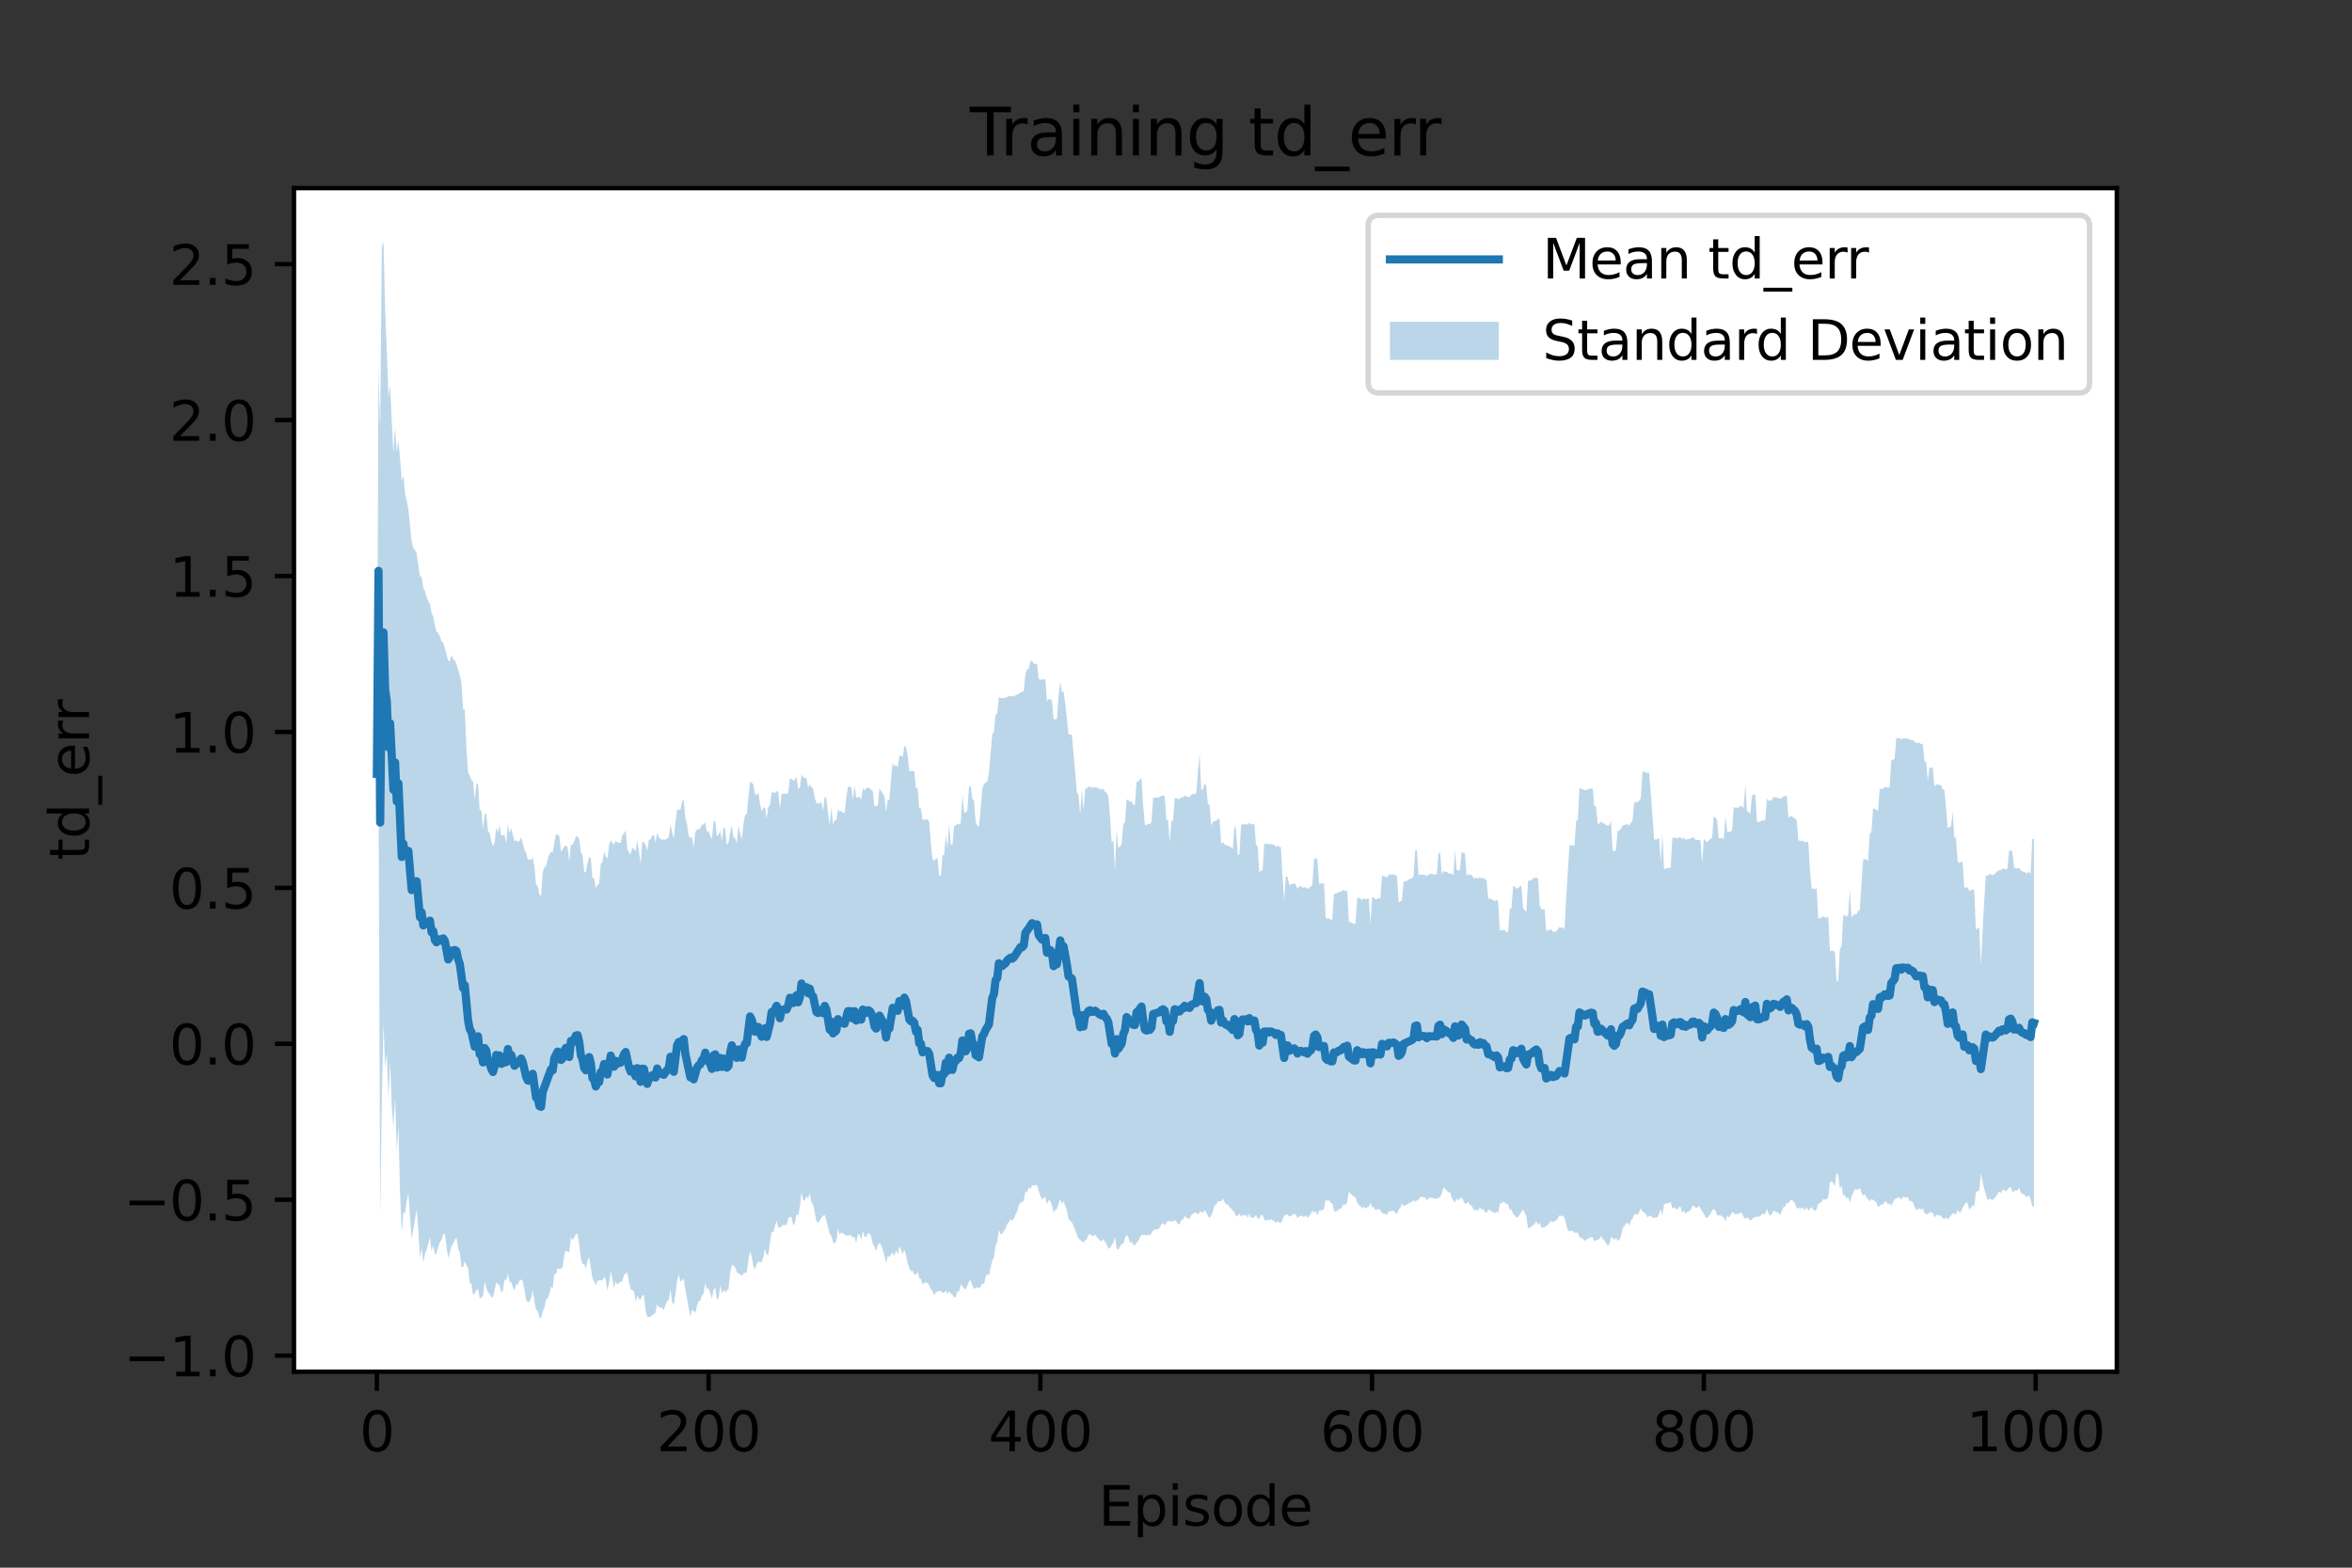 <?xml version="1.0" encoding="utf-8" standalone="no"?>
<!DOCTYPE svg PUBLIC "-//W3C//DTD SVG 1.1//EN"
  "http://www.w3.org/Graphics/SVG/1.1/DTD/svg11.dtd">
<svg height="288pt" version="1.1" viewBox="0 0 432 288" width="432pt" xmlns="http://www.w3.org/2000/svg" xmlns:xlink="http://www.w3.org/1999/xlink">
 <rect x="0" y="0" width="432" height="288" fill="#333333" stroke="none"/>
 <defs>
  <style type="text/css">*{stroke-linecap:butt;stroke-linejoin:round;}</style>
 </defs>
 <g id="figure_1">
  <g id="patch_1">
   <path d="M 0 288 
L 432 288 
L 432 0 
L 0 0 
z
" style="fill:none;"/>
  </g>
  <g id="axes_1">
   <g id="patch_2">
    <path d="M 54 252 
L 388.8 252 
L 388.8 34.56 
L 54 34.56 
z
" style="fill:#ffffff;"/>
   </g>
   <g id="PolyCollection_1">
    <path clip-path="url(#p57d4729d94)" d="M 69.218 142.164 
L 69.218 142.164 
L 69.523 142.164 
L 69.828 223.254 
L 70.132 202.166 
L 70.437 187.915 
L 70.742 196.197 
L 71.046 193.444 
L 71.351 201.733 
L 71.656 194.898 
L 71.96 203.329 
L 72.265 207.02 
L 72.57 201.656 
L 72.874 211.411 
L 73.179 206.902 
L 73.484 219.201 
L 73.788 226.424 
L 74.093 222.643 
L 74.398 222.957 
L 74.702 220.817 
L 75.007 219.103 
L 75.312 223.599 
L 75.616 227.543 
L 75.921 225.926 
L 76.226 223.949 
L 76.53 222.147 
L 76.835 226.013 
L 77.14 231.098 
L 77.444 229.244 
L 77.749 231.913 
L 78.054 230.394 
L 78.358 229.646 
L 78.663 228.487 
L 78.968 227.29 
L 79.272 229.877 
L 79.577 228.813 
L 79.882 230.526 
L 80.186 230.191 
L 80.491 229.057 
L 80.796 228.214 
L 81.1 227.804 
L 81.405 226.774 
L 81.71 226.664 
L 82.014 229.101 
L 82.319 231.116 
L 82.624 230.102 
L 82.928 228.91 
L 83.233 228.518 
L 83.538 227.709 
L 83.842 227.356 
L 84.147 229.361 
L 84.452 230.088 
L 84.756 232.73 
L 85.061 232.778 
L 85.366 231.749 
L 85.67 232.395 
L 85.975 233.005 
L 86.28 235.711 
L 86.584 235.828 
L 86.889 237.91 
L 87.194 237.648 
L 87.498 237 
L 87.803 236.87 
L 88.108 238.492 
L 88.412 238.436 
L 88.717 238.056 
L 89.022 235.438 
L 89.326 236.576 
L 89.631 237.405 
L 89.936 237.725 
L 90.24 238.234 
L 90.545 238.426 
L 90.85 237.053 
L 91.154 235.573 
L 91.459 235.903 
L 91.764 236.171 
L 92.068 237.422 
L 92.373 237.14 
L 92.678 234.99 
L 92.982 235.294 
L 93.287 233.943 
L 93.592 235.588 
L 93.896 235.454 
L 94.201 236.49 
L 94.506 237.074 
L 94.81 235.908 
L 95.115 235.971 
L 95.42 235.286 
L 95.724 235.046 
L 96.029 235.392 
L 96.334 236.937 
L 96.638 238.867 
L 96.943 239.143 
L 97.248 239.185 
L 97.552 238.516 
L 97.857 236.996 
L 98.162 239.121 
L 98.466 240.711 
L 98.771 240.784 
L 99.076 242.038 
L 99.38 242.116 
L 99.685 240.969 
L 99.99 240.168 
L 100.294 238.753 
L 100.599 238.514 
L 100.904 237.724 
L 101.208 236.336 
L 101.513 236.685 
L 101.818 233.993 
L 102.122 234.093 
L 102.427 233.024 
L 102.732 233.153 
L 103.036 233.031 
L 103.341 232.862 
L 103.646 230.582 
L 103.95 229.691 
L 104.255 229.94 
L 104.56 230.099 
L 104.864 227.238 
L 105.169 227.862 
L 105.474 227.302 
L 105.778 226.753 
L 106.083 226.703 
L 106.388 228.677 
L 106.692 231.175 
L 106.997 232.231 
L 107.302 232.204 
L 107.606 233.077 
L 107.911 231.56 
L 108.216 231.014 
L 108.52 232.915 
L 108.825 234.819 
L 109.13 235.434 
L 109.434 236.07 
L 109.739 235.328 
L 110.044 235.203 
L 110.348 235.235 
L 110.653 235.195 
L 110.958 234.566 
L 111.262 235.087 
L 111.567 237.082 
L 111.872 235.622 
L 112.176 233.474 
L 112.481 234.971 
L 112.786 236.727 
L 113.09 235.372 
L 113.395 236.088 
L 113.7 235.569 
L 114.004 235.582 
L 114.309 235.305 
L 114.614 234.249 
L 114.918 233.981 
L 115.223 233.753 
L 115.528 235.549 
L 115.832 236.825 
L 116.137 237.043 
L 116.442 237.164 
L 116.746 239.177 
L 117.051 237.982 
L 117.356 238.668 
L 117.66 238.79 
L 117.965 237.972 
L 118.27 238.005 
L 118.574 240.615 
L 118.879 241.924 
L 119.184 241.935 
L 119.488 241.866 
L 119.793 241.554 
L 120.098 241.428 
L 120.402 241.123 
L 120.707 239.583 
L 121.012 240.128 
L 121.316 240.227 
L 121.621 240.287 
L 121.926 240.684 
L 122.23 239.721 
L 122.535 239.037 
L 122.84 238.861 
L 123.144 236.878 
L 123.449 239.176 
L 123.754 239.713 
L 124.058 237.812 
L 124.363 235.331 
L 124.668 234.111 
L 124.972 235.459 
L 125.277 235.182 
L 125.582 234.892 
L 125.886 236.974 
L 126.191 238.634 
L 126.496 240.326 
L 126.8 241.923 
L 127.105 240.614 
L 127.41 240.839 
L 127.714 241.231 
L 128.019 239.885 
L 128.324 239.031 
L 128.629 238.942 
L 128.933 237.992 
L 129.238 237.61 
L 129.543 235.749 
L 129.847 236.882 
L 130.152 236.629 
L 130.457 237.571 
L 130.761 238.59 
L 131.066 236.921 
L 131.371 236.564 
L 131.675 238.625 
L 131.98 238.517 
L 132.285 236.143 
L 132.589 237.615 
L 132.894 236.958 
L 133.199 237.438 
L 133.503 237.053 
L 133.808 236.844 
L 134.113 233.886 
L 134.417 232.351 
L 134.722 232.46 
L 135.027 232.82 
L 135.331 233.745 
L 135.636 233.872 
L 135.941 234.121 
L 136.245 234.393 
L 136.55 233.931 
L 136.855 233.841 
L 137.159 233.756 
L 137.464 231.436 
L 137.769 229.843 
L 138.073 230.871 
L 138.378 232.699 
L 138.683 233.161 
L 138.987 232.203 
L 139.292 231.741 
L 139.597 231.846 
L 139.901 231.902 
L 140.206 230.944 
L 140.511 229.442 
L 140.815 230.567 
L 141.12 230.459 
L 141.425 228.22 
L 141.729 226.271 
L 142.034 226.454 
L 142.339 225.221 
L 142.643 224.274 
L 142.948 225.51 
L 143.253 225.551 
L 143.557 225.248 
L 143.862 225.016 
L 144.167 225.015 
L 144.471 225.077 
L 144.776 223.902 
L 145.081 223.564 
L 145.385 223.632 
L 145.69 225.135 
L 145.995 224.667 
L 146.299 223.067 
L 146.604 223.282 
L 146.909 221.826 
L 147.213 219.066 
L 147.518 220.438 
L 147.823 220.585 
L 148.127 219.733 
L 148.432 220.227 
L 148.737 219.163 
L 149.041 220.985 
L 149.346 221.219 
L 149.651 222.743 
L 149.955 224.39 
L 150.26 224.588 
L 150.565 224.228 
L 150.869 223.681 
L 151.174 223.327 
L 151.479 223.215 
L 151.783 224.175 
L 152.088 225.493 
L 152.393 226.697 
L 152.697 227.037 
L 153.002 228.186 
L 153.307 228.475 
L 153.611 227.988 
L 153.916 225.719 
L 154.221 226.814 
L 154.525 226.382 
L 154.83 226.642 
L 155.135 226.735 
L 155.439 227.058 
L 155.744 226.954 
L 156.049 226.926 
L 156.353 226.989 
L 156.658 227.387 
L 156.963 227.21 
L 157.267 228.388 
L 157.572 226.674 
L 157.877 226.813 
L 158.181 227.771 
L 158.486 226.102 
L 158.791 227.178 
L 159.095 227.271 
L 159.4 226.539 
L 159.705 226.604 
L 160.009 227.145 
L 160.314 228.564 
L 160.619 228.988 
L 160.923 229.837 
L 161.228 228.839 
L 161.533 228.315 
L 161.837 228.732 
L 162.142 229.601 
L 162.447 230.723 
L 162.751 232.026 
L 163.056 230.761 
L 163.361 230.905 
L 163.665 230.414 
L 163.97 230.144 
L 164.275 230.726 
L 164.579 229.681 
L 164.884 230.446 
L 165.189 228.961 
L 165.493 229.581 
L 165.798 230.424 
L 166.103 229.534 
L 166.407 230.621 
L 166.712 232.087 
L 167.017 232.941 
L 167.321 233.577 
L 167.626 233.411 
L 167.931 234.125 
L 168.235 234.181 
L 168.54 233.636 
L 168.845 234.833 
L 169.149 234.962 
L 169.454 236.008 
L 169.759 235.592 
L 170.063 235.694 
L 170.368 235.646 
L 170.673 236.196 
L 170.977 236.872 
L 171.282 237.173 
L 171.587 237.992 
L 171.891 237.359 
L 172.196 237.315 
L 172.501 237.157 
L 172.805 237.146 
L 173.11 237.474 
L 173.415 237.536 
L 173.719 237.016 
L 174.024 237.705 
L 174.329 237.2 
L 174.633 237.61 
L 174.938 237.82 
L 175.243 238.374 
L 175.547 238.257 
L 175.852 237.234 
L 176.157 237.332 
L 176.461 235.936 
L 176.766 236.295 
L 177.071 236.66 
L 177.375 236.923 
L 177.68 236.184 
L 177.985 235.368 
L 178.289 235.201 
L 178.594 236.193 
L 178.899 236.774 
L 179.203 236.638 
L 179.508 236.451 
L 179.813 236.682 
L 180.117 236.364 
L 180.422 235.735 
L 180.727 235.952 
L 181.031 234.617 
L 181.336 233.991 
L 181.641 234.366 
L 181.945 232.891 
L 182.25 231.661 
L 182.555 230.899 
L 182.859 228.851 
L 183.164 228.241 
L 183.469 225.95 
L 183.773 226.674 
L 184.078 226.68 
L 184.383 226.164 
L 184.687 225.72 
L 184.992 224.882 
L 185.297 224.494 
L 185.601 223.996 
L 185.906 224.289 
L 186.211 223.888 
L 186.515 223.115 
L 186.82 222.561 
L 187.125 221.432 
L 187.429 220.867 
L 187.734 220.925 
L 188.039 220.5 
L 188.343 218.897 
L 188.648 219.088 
L 188.953 218.142 
L 189.257 218.429 
L 189.562 217.807 
L 189.867 217.732 
L 190.171 217.794 
L 190.476 217.715 
L 190.781 218.811 
L 191.086 219.698 
L 191.39 220.359 
L 191.695 220.072 
L 192 219.889 
L 192.304 221.214 
L 192.609 220.49 
L 192.914 220.634 
L 193.218 221.452 
L 193.523 222.824 
L 193.828 222.186 
L 194.132 222.163 
L 194.437 221.162 
L 194.742 220.284 
L 195.046 221.197 
L 195.351 220.676 
L 195.656 221.546 
L 195.96 222.359 
L 196.265 223.901 
L 196.57 224.302 
L 196.874 224.532 
L 197.179 225.231 
L 197.484 225.953 
L 197.788 226.87 
L 198.093 227.531 
L 198.398 227.802 
L 198.702 227.991 
L 199.007 228.348 
L 199.312 227.861 
L 199.616 227.671 
L 199.921 226.901 
L 200.226 226.682 
L 200.53 227.065 
L 200.835 227.043 
L 201.14 226.774 
L 201.444 227.233 
L 201.749 227.589 
L 202.054 227.903 
L 202.358 228.021 
L 202.663 227.644 
L 202.968 228.202 
L 203.272 228.571 
L 203.577 229.409 
L 203.882 229.295 
L 204.186 228.747 
L 204.491 228.272 
L 204.796 227.192 
L 205.1 229.389 
L 205.405 229.572 
L 205.71 229.038 
L 206.014 228.539 
L 206.319 228.515 
L 206.624 227.512 
L 206.928 226.846 
L 207.233 227.275 
L 207.538 228.327 
L 207.842 228.074 
L 208.147 228.691 
L 208.452 228.751 
L 208.756 228.306 
L 209.061 227.931 
L 209.366 227.364 
L 209.67 226.841 
L 209.975 226.906 
L 210.28 226.816 
L 210.584 227.048 
L 210.889 226.798 
L 211.194 226.976 
L 211.498 226.579 
L 211.803 226.033 
L 212.108 225.91 
L 212.412 225.851 
L 212.717 225.828 
L 213.022 225.51 
L 213.326 224.908 
L 213.631 224.695 
L 213.936 225.115 
L 214.24 224.58 
L 214.545 224.277 
L 214.85 224.358 
L 215.154 224.396 
L 215.459 224.375 
L 215.764 224.19 
L 216.068 224.408 
L 216.373 224.917 
L 216.678 224.867 
L 216.982 224.127 
L 217.287 224.063 
L 217.592 223.374 
L 217.896 223.752 
L 218.201 223.802 
L 218.506 223.903 
L 218.81 223.245 
L 219.115 222.931 
L 219.42 222.841 
L 219.724 222.762 
L 220.029 223.155 
L 220.334 222.714 
L 220.638 222.546 
L 220.943 222.895 
L 221.248 222.252 
L 221.552 222.703 
L 221.857 223.361 
L 222.162 223.787 
L 222.466 223.362 
L 222.771 222.556 
L 223.076 221.428 
L 223.38 221.302 
L 223.685 220.757 
L 223.99 220.653 
L 224.294 220.716 
L 224.599 220.186 
L 224.904 220.84 
L 225.208 221.266 
L 225.513 221.242 
L 225.818 221.746 
L 226.122 222.002 
L 226.427 222.434 
L 226.732 222.684 
L 227.036 223.472 
L 227.341 223.324 
L 227.646 222.939 
L 227.95 223.517 
L 228.255 223.161 
L 228.56 223.323 
L 228.864 223.132 
L 229.169 223.767 
L 229.474 222.945 
L 229.778 223.723 
L 230.083 223.667 
L 230.388 223.579 
L 230.692 223.221 
L 230.997 223.874 
L 231.302 223.865 
L 231.606 223.221 
L 231.911 223.204 
L 232.216 224.059 
L 232.52 224.257 
L 232.825 224.006 
L 233.13 224.228 
L 233.434 223.956 
L 233.739 224.162 
L 234.044 224.324 
L 234.348 224.67 
L 234.653 224.326 
L 234.958 224.615 
L 235.262 224.668 
L 235.567 224.105 
L 235.872 223.268 
L 236.176 223.226 
L 236.481 223.05 
L 236.786 223.511 
L 237.09 223.353 
L 237.395 223.228 
L 237.7 222.919 
L 238.004 223.176 
L 238.309 223.769 
L 238.614 223.49 
L 238.918 223.308 
L 239.223 223.459 
L 239.528 223.585 
L 239.832 223.244 
L 240.137 223.793 
L 240.442 223.343 
L 240.746 223.049 
L 241.051 222.393 
L 241.356 222.793 
L 241.66 222.44 
L 241.965 223.304 
L 242.27 222.382 
L 242.574 222.406 
L 242.879 222.289 
L 243.184 222.122 
L 243.488 220.307 
L 243.793 220.659 
L 244.098 220.467 
L 244.402 220.991 
L 244.707 221.015 
L 245.012 222.474 
L 245.316 222.559 
L 245.621 222.462 
L 245.926 222.141 
L 246.23 222.105 
L 246.535 221.615 
L 246.84 221.14 
L 247.144 221.483 
L 247.449 220.721 
L 247.754 218.897 
L 248.058 219.277 
L 248.363 219.549 
L 248.668 219.89 
L 248.972 219.92 
L 249.277 220.934 
L 249.582 221.415 
L 249.886 221.506 
L 250.191 221.98 
L 250.496 221.63 
L 250.8 222.061 
L 251.105 221.751 
L 251.41 221.694 
L 251.714 220.984 
L 252.019 221.766 
L 252.324 221.785 
L 252.629 222.279 
L 252.933 222.247 
L 253.238 222.061 
L 253.543 222.371 
L 253.847 222.81 
L 254.152 222.994 
L 254.457 222.977 
L 254.761 223.258 
L 255.066 222.51 
L 255.371 222.56 
L 255.675 222.44 
L 255.98 222.42 
L 256.285 222.851 
L 256.589 223.002 
L 256.894 222.16 
L 257.199 221.962 
L 257.503 221.051 
L 257.808 221.608 
L 258.113 221.415 
L 258.417 221.29 
L 258.722 221.1 
L 259.027 220.892 
L 259.331 220.771 
L 259.636 220.494 
L 259.941 220.753 
L 260.245 220.58 
L 260.55 220.374 
L 260.855 219.91 
L 261.159 219.899 
L 261.464 219.96 
L 261.769 219.996 
L 262.073 220.518 
L 262.378 220.11 
L 262.683 220.091 
L 262.987 220.009 
L 263.292 220.172 
L 263.597 220.162 
L 263.901 220.208 
L 264.206 220.097 
L 264.511 219.861 
L 264.815 219.325 
L 265.12 218.115 
L 265.425 218.391 
L 265.729 218.711 
L 266.034 219.075 
L 266.339 219.017 
L 266.643 220.036 
L 266.948 220.574 
L 267.253 220.877 
L 267.557 220.116 
L 267.862 220.575 
L 268.167 220.152 
L 268.471 220.021 
L 268.776 220.535 
L 269.081 221.179 
L 269.385 221.037 
L 269.69 220.834 
L 269.995 221.366 
L 270.299 221.487 
L 270.604 222.111 
L 270.909 222.432 
L 271.213 222.152 
L 271.518 222.428 
L 271.823 221.774 
L 272.127 222.275 
L 272.432 222.039 
L 272.737 222.641 
L 273.041 222.808 
L 273.346 222.267 
L 273.651 222.284 
L 273.955 222.565 
L 274.26 222.677 
L 274.565 222.89 
L 274.869 222.578 
L 275.174 222.846 
L 275.479 221.18 
L 275.783 221.029 
L 276.088 220.803 
L 276.393 220.883 
L 276.697 221.24 
L 277.002 221.207 
L 277.307 222.345 
L 277.611 222.113 
L 277.916 223.086 
L 278.221 223.225 
L 278.525 223.739 
L 278.83 223.571 
L 279.135 223.097 
L 279.439 222.658 
L 279.744 222.201 
L 280.049 222.787 
L 280.353 223.57 
L 280.658 225.678 
L 280.963 225.518 
L 281.267 225.399 
L 281.572 225.076 
L 281.877 224.841 
L 282.181 224.331 
L 282.486 225.034 
L 282.791 224.618 
L 283.095 225.511 
L 283.4 225.5 
L 283.705 225.447 
L 284.009 225.21 
L 284.314 225.032 
L 284.619 224.594 
L 284.923 224.292 
L 285.228 224.536 
L 285.533 224.289 
L 285.837 224.228 
L 286.142 223.787 
L 286.447 223.235 
L 286.751 223.424 
L 287.056 223.325 
L 287.361 223.735 
L 287.665 224.895 
L 287.97 225.987 
L 288.275 226.244 
L 288.579 226.05 
L 288.884 226.182 
L 289.189 226.464 
L 289.493 226.467 
L 289.798 226.443 
L 290.103 227.24 
L 290.407 227.428 
L 290.712 227.522 
L 291.017 227.946 
L 291.321 227.842 
L 291.626 227.516 
L 291.931 227.488 
L 292.235 227.231 
L 292.54 227.321 
L 292.845 228.034 
L 293.149 227.833 
L 293.454 227.756 
L 293.759 227.659 
L 294.063 227.072 
L 294.368 227.601 
L 294.673 227.887 
L 294.977 228.347 
L 295.282 228.815 
L 295.587 228.534 
L 295.891 227.384 
L 296.196 227.317 
L 296.501 227.866 
L 296.805 227.391 
L 297.11 227.845 
L 297.415 227.895 
L 297.719 227.111 
L 298.024 225.682 
L 298.329 225.3 
L 298.633 224.766 
L 298.938 224.626 
L 299.243 225.096 
L 299.547 224.271 
L 299.852 223.872 
L 300.157 223.146 
L 300.461 222.992 
L 300.766 223.236 
L 301.071 222.632 
L 301.375 221.956 
L 301.68 222.605 
L 301.985 222.711 
L 302.289 222.98 
L 302.594 223.654 
L 302.899 223.381 
L 303.203 223.32 
L 303.508 223.66 
L 303.813 223.783 
L 304.117 223.645 
L 304.422 223.63 
L 304.727 222.973 
L 305.031 222.096 
L 305.336 223.273 
L 305.641 221.299 
L 305.945 221.086 
L 306.25 221.064 
L 306.555 220.971 
L 306.859 220.803 
L 307.164 222.078 
L 307.469 221.801 
L 307.773 222.005 
L 308.078 222.265 
L 308.383 221.725 
L 308.687 221.717 
L 308.992 222.841 
L 309.297 222.436 
L 309.601 222.978 
L 309.906 222.615 
L 310.211 222.523 
L 310.515 222.34 
L 310.82 221.563 
L 311.125 221.501 
L 311.429 221.866 
L 311.734 221.867 
L 312.039 221.507 
L 312.343 221.995 
L 312.648 222.575 
L 312.953 222.955 
L 313.257 223.565 
L 313.562 223.826 
L 313.867 223.318 
L 314.171 223.017 
L 314.476 222.376 
L 314.781 222.079 
L 315.086 222.357 
L 315.39 223.269 
L 315.695 223.296 
L 316 223.238 
L 316.304 223.506 
L 316.609 223.601 
L 316.914 224.476 
L 317.218 223.313 
L 317.523 223.663 
L 317.828 223.291 
L 318.132 222.665 
L 318.437 222.849 
L 318.742 223.084 
L 319.046 222.999 
L 319.351 223.018 
L 319.656 222.744 
L 319.96 222.94 
L 320.265 223.564 
L 320.57 223.945 
L 320.874 223.639 
L 321.179 223.896 
L 321.484 224.24 
L 321.788 224.007 
L 322.093 223.726 
L 322.398 223.563 
L 322.702 223.506 
L 323.007 223.544 
L 323.312 223.428 
L 323.616 223.017 
L 323.921 223.028 
L 324.226 223.013 
L 324.53 222.072 
L 324.835 222.974 
L 325.14 223.34 
L 325.444 223.03 
L 325.749 222.409 
L 326.054 222.526 
L 326.358 222.713 
L 326.663 222.804 
L 326.968 223.22 
L 327.272 222.463 
L 327.577 221.779 
L 327.882 221.6 
L 328.186 220.964 
L 328.491 221.038 
L 328.796 220.516 
L 329.1 220.388 
L 329.405 220.721 
L 329.71 221.113 
L 330.014 222.083 
L 330.319 221.832 
L 330.624 222.022 
L 330.928 221.902 
L 331.233 221.977 
L 331.538 222.326 
L 331.842 221.719 
L 332.147 222.425 
L 332.452 222.058 
L 332.756 221.755 
L 333.061 222.194 
L 333.366 222.426 
L 333.67 222.194 
L 333.975 221.103 
L 334.28 221.025 
L 334.584 220.773 
L 334.889 220.283 
L 335.194 220.352 
L 335.498 220.332 
L 335.803 219.911 
L 336.108 217.207 
L 336.412 217.017 
L 336.717 217.343 
L 337.022 217.904 
L 337.326 215.436 
L 337.631 215.852 
L 337.936 218.378 
L 338.24 217.864 
L 338.545 219.663 
L 338.85 219.506 
L 339.154 220.15 
L 339.459 219.959 
L 339.764 220.938 
L 340.068 219.92 
L 340.373 219.145 
L 340.678 218.485 
L 340.982 218.542 
L 341.287 218.572 
L 341.592 218.208 
L 341.896 219.09 
L 342.201 219.646 
L 342.506 219.336 
L 342.81 220.007 
L 343.115 220.27 
L 343.42 220.712 
L 343.724 220.254 
L 344.029 220.445 
L 344.334 220.591 
L 344.638 220.909 
L 344.943 221.762 
L 345.248 221.533 
L 345.552 221.259 
L 345.857 221.307 
L 346.162 220.754 
L 346.466 220.72 
L 346.771 221.24 
L 347.076 221.118 
L 347.38 221.508 
L 347.685 220.909 
L 347.99 220.312 
L 348.294 220.154 
L 348.599 220.013 
L 348.904 220.015 
L 349.208 220.45 
L 349.513 219.832 
L 349.818 219.934 
L 350.122 220.026 
L 350.427 219.922 
L 350.732 220.682 
L 351.036 220.597 
L 351.341 220.876 
L 351.646 221.631 
L 351.95 222.231 
L 352.255 222.207 
L 352.56 221.958 
L 352.864 222.264 
L 353.169 221.973 
L 353.474 222.898 
L 353.778 222.992 
L 354.083 223.123 
L 354.388 222.658 
L 354.692 222.731 
L 354.997 222.752 
L 355.302 223.733 
L 355.606 223.203 
L 355.911 223.171 
L 356.216 223.31 
L 356.52 223.361 
L 356.825 223.826 
L 357.13 223.921 
L 357.434 223.662 
L 357.739 224.023 
L 358.044 223.71 
L 358.348 223.287 
L 358.653 222.916 
L 358.958 222.942 
L 359.262 223.148 
L 359.567 222.174 
L 359.872 222.785 
L 360.176 222.607 
L 360.481 221.844 
L 360.786 221.426 
L 361.09 220.913 
L 361.395 221.034 
L 361.7 222.223 
L 362.004 221.897 
L 362.309 221.39 
L 362.614 221.716 
L 362.918 219.016 
L 363.223 218.834 
L 363.528 218.677 
L 363.832 215.58 
L 364.137 216.999 
L 364.442 218.43 
L 364.746 219.404 
L 365.051 220.551 
L 365.356 220.182 
L 365.66 220.313 
L 365.965 220.474 
L 366.27 220.193 
L 366.574 219.852 
L 366.879 219.397 
L 367.184 218.847 
L 367.488 219.191 
L 367.793 218.633 
L 368.098 218.572 
L 368.402 218.859 
L 368.707 218.579 
L 369.012 218.192 
L 369.316 218.037 
L 369.621 218.933 
L 369.926 218.845 
L 370.23 218.655 
L 370.535 218.754 
L 370.84 218.179 
L 371.144 219.028 
L 371.449 219.341 
L 371.754 219.413 
L 372.058 219.805 
L 372.363 219.929 
L 372.668 219.572 
L 372.972 220.365 
L 373.277 221.606 
L 373.582 221.701 
L 373.582 154.149 
L 373.582 154.149 
L 373.277 154.041 
L 372.972 160.68 
L 372.668 160.058 
L 372.363 160.427 
L 372.058 160.321 
L 371.754 160.132 
L 371.449 160.099 
L 371.144 159.88 
L 370.84 159.458 
L 370.535 159.581 
L 370.23 159.432 
L 369.926 159.448 
L 369.621 156.493 
L 369.316 156.234 
L 369.012 156.368 
L 368.707 159.559 
L 368.402 159.746 
L 368.098 159.571 
L 367.793 159.583 
L 367.488 159.872 
L 367.184 159.835 
L 366.879 160.066 
L 366.574 160.321 
L 366.27 160.674 
L 365.965 160.763 
L 365.66 160.639 
L 365.356 160.587 
L 365.051 160.98 
L 364.746 160.702 
L 364.442 165.653 
L 364.137 171.427 
L 363.832 177.23 
L 363.528 170.333 
L 363.223 170.564 
L 362.918 170.804 
L 362.614 163.529 
L 362.309 163.357 
L 362.004 163.541 
L 361.7 163.674 
L 361.395 163.059 
L 361.09 162.966 
L 360.786 163.185 
L 360.481 158.215 
L 360.176 158.393 
L 359.872 158.509 
L 359.567 158.329 
L 359.262 153.958 
L 358.958 153.816 
L 358.653 149.077 
L 358.348 151.816 
L 358.044 151.89 
L 357.739 152.158 
L 357.434 148.184 
L 357.13 145.09 
L 356.825 145.041 
L 356.52 144.229 
L 356.216 144.195 
L 355.911 144.126 
L 355.606 144.151 
L 355.302 144.471 
L 354.997 141.031 
L 354.692 141.007 
L 354.388 141 
L 354.083 143.355 
L 353.778 139.944 
L 353.474 139.886 
L 353.169 136.637 
L 352.864 136.707 
L 352.56 136.453 
L 352.255 136.482 
L 351.95 136.486 
L 351.646 136.248 
L 351.341 135.971 
L 351.036 135.896 
L 350.732 135.923 
L 350.427 135.641 
L 350.122 135.69 
L 349.818 135.661 
L 349.513 135.624 
L 349.208 135.811 
L 348.904 135.592 
L 348.599 135.592 
L 348.294 135.594 
L 347.99 139.42 
L 347.685 139.568 
L 347.38 139.703 
L 347.076 144.638 
L 346.771 144.693 
L 346.466 144.574 
L 346.162 144.579 
L 345.857 144.947 
L 345.552 144.917 
L 345.248 144.935 
L 344.943 148.934 
L 344.638 148.76 
L 344.334 148.58 
L 344.029 148.499 
L 343.724 152.91 
L 343.42 153.124 
L 343.115 158.136 
L 342.81 157.93 
L 342.506 157.785 
L 342.201 157.895 
L 341.896 162.443 
L 341.592 167.168 
L 341.287 167.34 
L 340.982 168.013 
L 340.678 167.934 
L 340.373 168.164 
L 340.068 168.51 
L 339.764 163.402 
L 339.459 168.062 
L 339.154 168.43 
L 338.85 168.095 
L 338.545 168.236 
L 338.24 173.912 
L 337.936 174.263 
L 337.631 180.339 
L 337.326 180.057 
L 337.022 174.887 
L 336.717 174.705 
L 336.412 174.563 
L 336.108 174.821 
L 335.803 168.382 
L 335.498 168.544 
L 335.194 168.555 
L 334.889 168.319 
L 334.584 168.549 
L 334.28 168.682 
L 333.975 168.745 
L 333.67 163.09 
L 333.366 163.369 
L 333.061 163.258 
L 332.756 163.187 
L 332.452 160.029 
L 332.147 154.843 
L 331.842 154.565 
L 331.538 154.788 
L 331.233 154.498 
L 330.928 154.454 
L 330.624 154.47 
L 330.319 154.37 
L 330.014 150.703 
L 329.71 150.388 
L 329.405 150.191 
L 329.1 149.908 
L 328.796 149.999 
L 328.491 150.199 
L 328.186 146.208 
L 327.882 146.254 
L 327.577 146.286 
L 327.272 146.581 
L 326.968 146.735 
L 326.663 146.57 
L 326.358 146.534 
L 326.054 146.445 
L 325.749 146.415 
L 325.444 146.935 
L 325.14 147.13 
L 324.835 147.065 
L 324.53 146.736 
L 324.226 150.706 
L 323.921 150.714 
L 323.616 150.706 
L 323.312 150.929 
L 323.007 150.981 
L 322.702 150.959 
L 322.398 145.908 
L 322.093 145.992 
L 321.788 146.133 
L 321.484 149.474 
L 321.179 149.178 
L 320.874 148.994 
L 320.57 144.216 
L 320.265 148.409 
L 319.96 148.163 
L 319.656 148.069 
L 319.351 148.373 
L 319.046 148.37 
L 318.742 148.389 
L 318.437 148.244 
L 318.132 152.568 
L 317.828 152.753 
L 317.523 152.882 
L 317.218 152.716 
L 316.914 149.956 
L 316.609 154.101 
L 316.304 154.001 
L 316 153.939 
L 315.695 154.01 
L 315.39 150.692 
L 315.086 150.206 
L 314.781 149.957 
L 314.476 153.819 
L 314.171 154.136 
L 313.867 154.329 
L 313.562 154.754 
L 313.257 154.455 
L 312.953 154.107 
L 312.648 158.606 
L 312.343 154.454 
L 312.039 154.288 
L 311.734 154.317 
L 311.429 154.317 
L 311.125 153.833 
L 310.82 153.861 
L 310.515 154.078 
L 310.211 154.127 
L 309.906 154.161 
L 309.601 154.277 
L 309.297 153.892 
L 308.992 154.162 
L 308.687 153.838 
L 308.383 153.842 
L 308.078 154.062 
L 307.773 153.945 
L 307.469 153.844 
L 307.164 153.96 
L 306.859 159.38 
L 306.555 159.446 
L 306.25 159.479 
L 305.945 159.492 
L 305.641 159.751 
L 305.336 153.168 
L 305.031 158.449 
L 304.727 153.898 
L 304.422 154.172 
L 304.117 154.183 
L 303.813 154.286 
L 303.508 149.823 
L 303.203 145.696 
L 302.899 141.936 
L 302.594 142.019 
L 302.289 141.842 
L 301.985 141.779 
L 301.68 141.714 
L 301.375 146.608 
L 301.071 147.124 
L 300.766 147.436 
L 300.461 147.34 
L 300.157 147.459 
L 299.852 150.818 
L 299.547 151.176 
L 299.243 151.65 
L 298.938 151.423 
L 298.633 151.447 
L 298.329 151.573 
L 298.024 151.673 
L 297.719 152.244 
L 297.415 152.664 
L 297.11 152.637 
L 296.805 156.182 
L 296.501 156.4 
L 296.196 156.257 
L 295.891 150.784 
L 295.587 151.563 
L 295.282 151.674 
L 294.977 151.548 
L 294.673 151.31 
L 294.368 151.149 
L 294.063 150.891 
L 293.759 151.316 
L 293.454 151.356 
L 293.149 148.088 
L 292.845 148.181 
L 292.54 144.892 
L 292.235 144.832 
L 291.931 144.957 
L 291.626 144.966 
L 291.321 145.166 
L 291.017 145.198 
L 290.712 144.959 
L 290.407 144.905 
L 290.103 144.742 
L 289.798 150.72 
L 289.493 150.743 
L 289.189 155.416 
L 288.884 155.332 
L 288.579 155.212 
L 288.275 155.318 
L 287.97 160.154 
L 287.665 164.981 
L 287.361 170.701 
L 287.056 170.362 
L 286.751 170.452 
L 286.447 170.288 
L 286.142 170.673 
L 285.837 171.111 
L 285.533 171.143 
L 285.228 171.211 
L 284.923 170.647 
L 284.619 170.89 
L 284.314 170.928 
L 284.009 171.051 
L 283.705 166.968 
L 283.4 167.032 
L 283.095 167.034 
L 282.791 166.279 
L 282.486 161.305 
L 282.181 161.263 
L 281.877 161.274 
L 281.572 161.38 
L 281.267 161.738 
L 280.963 161.759 
L 280.658 161.826 
L 280.353 167.538 
L 280.049 167.237 
L 279.744 166.801 
L 279.439 162.654 
L 279.135 162.892 
L 278.83 163.126 
L 278.525 163.265 
L 278.221 162.846 
L 277.916 162.785 
L 277.611 166.858 
L 277.307 166.922 
L 277.002 171.192 
L 276.697 171.233 
L 276.393 170.88 
L 276.088 170.848 
L 275.783 170.935 
L 275.479 170.967 
L 275.174 165.696 
L 274.869 165.21 
L 274.565 165.551 
L 274.26 165.372 
L 273.955 165.178 
L 273.651 165.081 
L 273.346 165.074 
L 273.041 161.641 
L 272.737 161.553 
L 272.432 161.211 
L 272.127 161.378 
L 271.823 161.135 
L 271.518 161.45 
L 271.213 161.206 
L 270.909 161.369 
L 270.604 161.275 
L 270.299 160.754 
L 269.995 160.709 
L 269.69 160.566 
L 269.385 160.898 
L 269.081 156.771 
L 268.776 156.741 
L 268.471 156.429 
L 268.167 159.745 
L 267.862 159.919 
L 267.557 159.819 
L 267.253 156.229 
L 266.948 160.763 
L 266.643 160.518 
L 266.339 160.456 
L 266.034 160.466 
L 265.729 160.153 
L 265.425 160.119 
L 265.12 160.041 
L 264.815 160.662 
L 264.511 156.627 
L 264.206 156.823 
L 263.901 160.628 
L 263.597 160.618 
L 263.292 160.619 
L 262.987 160.514 
L 262.683 160.618 
L 262.378 160.626 
L 262.073 160.924 
L 261.769 160.745 
L 261.464 160.706 
L 261.159 160.655 
L 260.855 160.668 
L 260.55 160.743 
L 260.245 156.187 
L 259.941 156.198 
L 259.636 160.963 
L 259.331 161.377 
L 259.027 161.428 
L 258.722 161.577 
L 258.417 161.819 
L 258.113 161.865 
L 257.808 161.922 
L 257.503 165.401 
L 257.199 165.581 
L 256.894 165.786 
L 256.589 160.936 
L 256.285 160.746 
L 255.98 160.606 
L 255.675 160.631 
L 255.371 160.669 
L 255.066 160.644 
L 254.761 161.208 
L 254.457 161 
L 254.152 161.01 
L 253.847 160.702 
L 253.543 165.1 
L 253.238 164.95 
L 252.933 165.174 
L 252.629 165.188 
L 252.324 164.88 
L 252.019 164.87 
L 251.714 169.707 
L 251.41 165.052 
L 251.105 165.111 
L 250.8 165.215 
L 250.496 165.002 
L 250.191 165.379 
L 249.886 165.041 
L 249.582 164.98 
L 249.277 164.926 
L 248.972 169.742 
L 248.668 169.714 
L 248.363 169.559 
L 248.058 169.437 
L 247.754 169.303 
L 247.449 163.466 
L 247.144 163.808 
L 246.84 163.517 
L 246.535 163.615 
L 246.23 163.815 
L 245.926 163.863 
L 245.621 164.087 
L 245.316 164.204 
L 245.012 164.196 
L 244.707 168.964 
L 244.402 168.963 
L 244.098 168.667 
L 243.793 168.814 
L 243.488 168.53 
L 243.184 162.186 
L 242.879 162.307 
L 242.574 162.34 
L 242.27 162.334 
L 241.965 157.808 
L 241.66 157.658 
L 241.356 157.792 
L 241.051 162.463 
L 240.746 162.919 
L 240.442 163.041 
L 240.137 163.369 
L 239.832 162.943 
L 239.528 163.069 
L 239.223 163.036 
L 238.918 162.78 
L 238.614 162.866 
L 238.309 163.297 
L 238.004 162.544 
L 237.7 162.249 
L 237.395 162.411 
L 237.09 162.454 
L 236.786 162.603 
L 236.481 161.023 
L 236.176 161.065 
L 235.872 165.451 
L 235.567 161.041 
L 235.262 155.598 
L 234.958 155.555 
L 234.653 155.343 
L 234.348 155.594 
L 234.044 155.192 
L 233.739 155.133 
L 233.434 155.003 
L 233.13 155.144 
L 232.825 154.956 
L 232.52 155.062 
L 232.216 154.92 
L 231.911 159.918 
L 231.606 159.92 
L 231.302 160.304 
L 230.997 155.509 
L 230.692 155.198 
L 230.388 151.382 
L 230.083 151.409 
L 229.778 151.447 
L 229.474 151.13 
L 229.169 151.525 
L 228.864 151.358 
L 228.56 151.477 
L 228.255 151.397 
L 227.95 151.609 
L 227.646 156.946 
L 227.341 157.068 
L 227.036 152.322 
L 226.732 151.742 
L 226.427 156.039 
L 226.122 155.617 
L 225.818 155.541 
L 225.513 155.28 
L 225.208 155.284 
L 224.904 155.127 
L 224.599 154.686 
L 224.294 155.009 
L 223.99 150.409 
L 223.685 150.426 
L 223.38 150.809 
L 223.076 150.836 
L 222.771 151.008 
L 222.466 151.658 
L 222.162 147.851 
L 221.857 147.663 
L 221.552 144.302 
L 221.248 143.935 
L 220.943 145.084 
L 220.638 145.007 
L 220.334 138.51 
L 220.029 141.723 
L 219.724 145.786 
L 219.42 145.833 
L 219.115 145.897 
L 218.81 145.973 
L 218.506 146.426 
L 218.201 146.384 
L 217.896 146.349 
L 217.592 146.17 
L 217.287 146.476 
L 216.982 146.492 
L 216.678 146.76 
L 216.373 146.787 
L 216.068 146.667 
L 215.764 146.616 
L 215.459 150.757 
L 215.154 150.776 
L 214.85 154.744 
L 214.545 150.575 
L 214.24 150.714 
L 213.936 146.229 
L 213.631 146.12 
L 213.326 146.207 
L 213.022 146.361 
L 212.717 146.496 
L 212.412 146.505 
L 212.108 146.523 
L 211.803 146.541 
L 211.498 150.968 
L 211.194 151.424 
L 210.889 151.311 
L 210.584 151.614 
L 210.28 151.467 
L 209.975 148.119 
L 209.67 142.97 
L 209.366 143.157 
L 209.061 143.562 
L 208.756 143.649 
L 208.452 147.869 
L 208.147 147.852 
L 207.842 147.239 
L 207.538 147.288 
L 207.233 147.045 
L 206.928 146.844 
L 206.624 151.062 
L 206.319 151.383 
L 206.014 154.991 
L 205.71 155.541 
L 205.405 155.797 
L 205.1 152.43 
L 204.796 159.893 
L 204.491 154.366 
L 204.186 154.793 
L 203.882 150.069 
L 203.577 146.255 
L 203.272 145.67 
L 202.968 145.465 
L 202.663 144.845 
L 202.358 145.053 
L 202.054 144.948 
L 201.749 144.845 
L 201.444 144.702 
L 201.14 144.575 
L 200.835 144.683 
L 200.53 144.692 
L 200.226 144.493 
L 199.921 144.547 
L 199.616 144.851 
L 199.312 144.921 
L 199.007 148.828 
L 198.702 145.034 
L 198.398 149.624 
L 198.093 146.093 
L 197.788 145.55 
L 197.484 141.878 
L 197.179 138.461 
L 196.874 135.004 
L 196.57 134.939 
L 196.265 134.872 
L 195.96 132.071 
L 195.656 129.276 
L 195.351 127.021 
L 195.046 127.161 
L 194.742 125.232 
L 194.437 127.824 
L 194.132 132.099 
L 193.828 132.102 
L 193.523 132.169 
L 193.218 128.69 
L 192.914 128.442 
L 192.609 128.419 
L 192.304 128.839 
L 192 124.741 
L 191.695 124.792 
L 191.39 124.878 
L 191.086 124.823 
L 190.781 124.775 
L 190.476 121.932 
L 190.171 121.945 
L 189.867 121.942 
L 189.562 121.388 
L 189.257 121.506 
L 188.953 122.91 
L 188.648 122.924 
L 188.343 123.843 
L 188.039 126.896 
L 187.734 127.153 
L 187.429 127.125 
L 187.125 127.534 
L 186.82 127.553 
L 186.515 127.773 
L 186.211 127.867 
L 185.906 127.974 
L 185.601 127.856 
L 185.297 127.908 
L 184.992 127.986 
L 184.687 128.21 
L 184.383 128.238 
L 184.078 128.249 
L 183.773 128.248 
L 183.469 127.971 
L 183.164 131.134 
L 182.859 131.281 
L 182.555 134.418 
L 182.25 134.948 
L 181.945 138.421 
L 181.641 142.041 
L 181.336 143.584 
L 181.031 143.792 
L 180.727 143.969 
L 180.422 145.007 
L 180.117 148.666 
L 179.813 151.8 
L 179.508 151.661 
L 179.203 151.038 
L 178.899 147.084 
L 178.594 146.733 
L 178.289 144.452 
L 177.985 144.473 
L 177.68 148.845 
L 177.375 149.337 
L 177.071 149.146 
L 176.766 145.997 
L 176.461 151.181 
L 176.157 151.442 
L 175.852 151.369 
L 175.547 151.633 
L 175.243 151.707 
L 174.938 155.272 
L 174.633 155.104 
L 174.329 151.424 
L 174.024 155.768 
L 173.719 153.42 
L 173.415 157.106 
L 173.11 157.098 
L 172.805 160.86 
L 172.501 160.864 
L 172.196 157.657 
L 171.891 157.718 
L 171.587 158.109 
L 171.282 157.911 
L 170.977 154.926 
L 170.673 150.98 
L 170.368 150.53 
L 170.063 150.579 
L 169.759 150.557 
L 169.454 150.645 
L 169.149 148.523 
L 168.845 148.505 
L 168.54 144.735 
L 168.235 144.861 
L 167.931 141.66 
L 167.626 141.635 
L 167.321 141.659 
L 167.017 141.626 
L 166.712 138.87 
L 166.407 137.206 
L 166.103 137.01 
L 165.798 139.062 
L 165.493 138.796 
L 165.189 138.842 
L 164.884 140.965 
L 164.579 140.574 
L 164.275 140.744 
L 163.97 140.151 
L 163.665 143.018 
L 163.361 147.009 
L 163.056 146.852 
L 162.751 149.198 
L 162.447 146.225 
L 162.142 145.801 
L 161.837 145.345 
L 161.533 144.83 
L 161.228 147.934 
L 160.923 148.09 
L 160.619 148.137 
L 160.314 145.341 
L 160.009 145.081 
L 159.705 144.759 
L 159.4 144.643 
L 159.095 144.855 
L 158.791 145.185 
L 158.486 144.813 
L 158.181 146.871 
L 157.877 146.404 
L 157.572 146.403 
L 157.267 146.591 
L 156.963 144.317 
L 156.658 146.852 
L 156.353 144.561 
L 156.049 144.555 
L 155.744 144.563 
L 155.439 146.624 
L 155.135 149.412 
L 154.83 149.285 
L 154.525 149.012 
L 154.221 149.023 
L 153.916 148.721 
L 153.611 150.664 
L 153.307 150.662 
L 153.002 151.516 
L 152.697 148.343 
L 152.393 151.658 
L 152.088 149.343 
L 151.783 146.688 
L 151.479 146.352 
L 151.174 148.963 
L 150.869 147.392 
L 150.565 147.533 
L 150.26 147.622 
L 149.955 147.456 
L 149.651 146.591 
L 149.346 144.898 
L 149.041 144.599 
L 148.737 144.083 
L 148.432 144.713 
L 148.127 142.969 
L 147.823 142.947 
L 147.518 142.781 
L 147.213 142.297 
L 146.909 144.707 
L 146.604 144.996 
L 146.299 142.616 
L 145.995 143.301 
L 145.69 143.392 
L 145.385 143.057 
L 145.081 143.056 
L 144.776 145.627 
L 144.471 145.857 
L 144.167 145.79 
L 143.862 145.792 
L 143.557 145.797 
L 143.253 148.578 
L 142.948 145.552 
L 142.643 145.277 
L 142.339 145.702 
L 142.034 145.542 
L 141.729 145.571 
L 141.425 147.867 
L 141.12 148.214 
L 140.815 150.428 
L 140.511 148.352 
L 140.206 148.367 
L 139.901 149.025 
L 139.597 147.726 
L 139.292 145.588 
L 138.987 146.002 
L 138.683 145.914 
L 138.378 144.136 
L 138.073 143.762 
L 137.769 143.62 
L 137.464 146.484 
L 137.159 149.566 
L 136.855 149.701 
L 136.55 151.431 
L 136.245 154.226 
L 135.941 153.072 
L 135.636 151.726 
L 135.331 154.93 
L 135.027 153.959 
L 134.722 153.797 
L 134.417 151.709 
L 134.113 152.829 
L 133.808 154.758 
L 133.503 155.23 
L 133.199 152.303 
L 132.894 151.982 
L 132.589 154.392 
L 132.285 152.591 
L 131.98 153.402 
L 131.675 153.638 
L 131.371 150.822 
L 131.066 150.823 
L 130.761 154.148 
L 130.457 153.607 
L 130.152 152.622 
L 129.847 152.899 
L 129.543 151.011 
L 129.238 151.459 
L 128.933 151.474 
L 128.629 152.142 
L 128.324 152.379 
L 128.019 152.398 
L 127.714 152.877 
L 127.41 155.745 
L 127.105 153.823 
L 126.8 153.914 
L 126.496 153.614 
L 126.191 151.451 
L 125.886 150.259 
L 125.582 146.897 
L 125.277 147.198 
L 124.972 148.801 
L 124.668 148.734 
L 124.363 148.743 
L 124.058 151.014 
L 123.754 154.09 
L 123.449 152.95 
L 123.144 151.391 
L 122.84 153.824 
L 122.535 154.025 
L 122.23 154.272 
L 121.926 154.229 
L 121.621 154.263 
L 121.316 154.142 
L 121.012 153.764 
L 120.707 152.986 
L 120.402 154.799 
L 120.098 153.368 
L 119.793 153.524 
L 119.488 154.207 
L 119.184 154.262 
L 118.879 156.32 
L 118.574 155.207 
L 118.27 154.716 
L 117.965 154.665 
L 117.66 158.691 
L 117.356 156.358 
L 117.051 154.471 
L 116.746 156.318 
L 116.442 155.986 
L 116.137 155.69 
L 115.832 156.931 
L 115.528 156.626 
L 115.223 155.943 
L 114.918 152.543 
L 114.614 153.081 
L 114.309 153.377 
L 114.004 154.83 
L 113.7 154.832 
L 113.395 154.776 
L 113.09 154.442 
L 112.786 155.197 
L 112.481 154.817 
L 112.176 154.373 
L 111.872 155.273 
L 111.567 157.725 
L 111.262 157.32 
L 110.958 156.356 
L 110.653 158.399 
L 110.348 158.657 
L 110.044 162.4 
L 109.739 162.512 
L 109.434 163.139 
L 109.13 161.311 
L 108.825 161.367 
L 108.52 157.731 
L 108.216 157.37 
L 107.911 158.53 
L 107.606 160.171 
L 107.302 160.217 
L 106.997 157.021 
L 106.692 156.576 
L 106.388 154.157 
L 106.083 153.622 
L 105.778 153.703 
L 105.474 154.527 
L 105.169 155.201 
L 104.864 155.209 
L 104.56 158.264 
L 104.255 155.658 
L 103.95 155.31 
L 103.646 155.479 
L 103.341 156.029 
L 103.036 156.44 
L 102.732 153.581 
L 102.427 153.351 
L 102.122 153.225 
L 101.818 154.743 
L 101.513 156.605 
L 101.208 156.523 
L 100.904 156.915 
L 100.599 157.8 
L 100.294 159.055 
L 99.99 159.411 
L 99.685 160.168 
L 99.38 164.563 
L 99.076 164.369 
L 98.771 162.766 
L 98.466 162.594 
L 98.162 159.253 
L 97.857 157.539 
L 97.552 157.94 
L 97.248 157.914 
L 96.943 157.858 
L 96.638 156.737 
L 96.334 156.05 
L 96.029 154.921 
L 95.724 153.858 
L 95.42 154.493 
L 95.115 154.651 
L 94.81 154.332 
L 94.506 154.53 
L 94.201 153.346 
L 93.896 152.131 
L 93.592 153.048 
L 93.287 151.478 
L 92.982 154.954 
L 92.678 153.37 
L 92.373 153.482 
L 92.068 153.479 
L 91.764 151.606 
L 91.459 152.942 
L 91.154 152.022 
L 90.85 154.665 
L 90.545 155.455 
L 90.24 154.517 
L 89.936 153.007 
L 89.631 152.692 
L 89.326 149.435 
L 89.022 149.64 
L 88.717 152.315 
L 88.412 148.868 
L 88.108 148.872 
L 87.803 143.887 
L 87.498 144.024 
L 87.194 146.947 
L 86.889 143.544 
L 86.584 143.281 
L 86.28 142.437 
L 85.975 141.935 
L 85.67 137.442 
L 85.366 130.236 
L 85.061 130.258 
L 84.756 125.494 
L 84.452 124.068 
L 84.147 123.03 
L 83.842 122.046 
L 83.538 121.337 
L 83.233 121.09 
L 82.928 120.347 
L 82.624 121.427 
L 82.319 121.422 
L 82.014 120.216 
L 81.71 119.051 
L 81.405 118.02 
L 81.1 117.83 
L 80.796 116.89 
L 80.491 116.287 
L 80.186 116.038 
L 79.882 114.901 
L 79.577 113.274 
L 79.272 112.684 
L 78.968 110.987 
L 78.663 110.439 
L 78.358 109.738 
L 78.054 108.531 
L 77.749 108.114 
L 77.444 105.96 
L 77.14 105.919 
L 76.835 103.902 
L 76.53 101.624 
L 76.226 101.109 
L 75.921 100.671 
L 75.616 99.49 
L 75.312 96.56 
L 75.007 93.551 
L 74.702 92.007 
L 74.398 90.662 
L 74.093 87.373 
L 73.788 88.418 
L 73.484 84.207 
L 73.179 80.906 
L 72.874 83.054 
L 72.57 78.468 
L 72.265 83.196 
L 71.96 77.362 
L 71.656 70.832 
L 71.351 72.847 
L 71.046 64.226 
L 70.742 57.105 
L 70.437 44.444 
L 70.132 45.412 
L 69.828 78.971 
L 69.523 67.573 
L 69.218 142.164 
z
" style="fill:#1f77b4;fill-opacity:0.3;"/>
   </g>
   <g id="matplotlib.axis_1">
    <g id="xtick_1">
     <g id="line2d_1">
      <defs>
       <path d="M 0 0 
L 0 3.5 
" id="mf79323bdea" style="stroke:#000000;stroke-width:0.8;"/>
      </defs>
      <g>
       <use style="stroke:#000000;stroke-width:0.8;" x="69.218" xlink:href="#mf79323bdea" y="252"/>
      </g>
     </g>
     <g id="text_1">
      <!-- 0 -->
      <g transform="translate(66.037 266.598)scale(0.1 -0.1)">
       <defs>
        <path d="M 2034 4250 
Q 1547 4250 1301 3770 
Q 1056 3291 1056 2328 
Q 1056 1369 1301 889 
Q 1547 409 2034 409 
Q 2525 409 2770 889 
Q 3016 1369 3016 2328 
Q 3016 3291 2770 3770 
Q 2525 4250 2034 4250 
z
M 2034 4750 
Q 2819 4750 3233 4129 
Q 3647 3509 3647 2328 
Q 3647 1150 3233 529 
Q 2819 -91 2034 -91 
Q 1250 -91 836 529 
Q 422 1150 422 2328 
Q 422 3509 836 4129 
Q 1250 4750 2034 4750 
z
" id="DejaVuSans-30" transform="scale(0.016)"/>
       </defs>
       <use xlink:href="#DejaVuSans-30"/>
      </g>
     </g>
    </g>
    <g id="xtick_2">
     <g id="line2d_2">
      <g>
       <use style="stroke:#000000;stroke-width:0.8;" x="130.152" xlink:href="#mf79323bdea" y="252"/>
      </g>
     </g>
     <g id="text_2">
      <!-- 200 -->
      <g transform="translate(120.608 266.598)scale(0.1 -0.1)">
       <defs>
        <path d="M 1228 531 
L 3431 531 
L 3431 0 
L 469 0 
L 469 531 
Q 828 903 1448 1529 
Q 2069 2156 2228 2338 
Q 2531 2678 2651 2914 
Q 2772 3150 2772 3378 
Q 2772 3750 2511 3984 
Q 2250 4219 1831 4219 
Q 1534 4219 1204 4116 
Q 875 4013 500 3803 
L 500 4441 
Q 881 4594 1212 4672 
Q 1544 4750 1819 4750 
Q 2544 4750 2975 4387 
Q 3406 4025 3406 3419 
Q 3406 3131 3298 2873 
Q 3191 2616 2906 2266 
Q 2828 2175 2409 1742 
Q 1991 1309 1228 531 
z
" id="DejaVuSans-32" transform="scale(0.016)"/>
       </defs>
       <use xlink:href="#DejaVuSans-32"/>
       <use x="63.623" xlink:href="#DejaVuSans-30"/>
       <use x="127.246" xlink:href="#DejaVuSans-30"/>
      </g>
     </g>
    </g>
    <g id="xtick_3">
     <g id="line2d_3">
      <g>
       <use style="stroke:#000000;stroke-width:0.8;" x="191.086" xlink:href="#mf79323bdea" y="252"/>
      </g>
     </g>
     <g id="text_3">
      <!-- 400 -->
      <g transform="translate(181.542 266.598)scale(0.1 -0.1)">
       <defs>
        <path d="M 2419 4116 
L 825 1625 
L 2419 1625 
L 2419 4116 
z
M 2253 4666 
L 3047 4666 
L 3047 1625 
L 3713 1625 
L 3713 1100 
L 3047 1100 
L 3047 0 
L 2419 0 
L 2419 1100 
L 313 1100 
L 313 1709 
L 2253 4666 
z
" id="DejaVuSans-34" transform="scale(0.016)"/>
       </defs>
       <use xlink:href="#DejaVuSans-34"/>
       <use x="63.623" xlink:href="#DejaVuSans-30"/>
       <use x="127.246" xlink:href="#DejaVuSans-30"/>
      </g>
     </g>
    </g>
    <g id="xtick_4">
     <g id="line2d_4">
      <g>
       <use style="stroke:#000000;stroke-width:0.8;" x="252.019" xlink:href="#mf79323bdea" y="252"/>
      </g>
     </g>
     <g id="text_4">
      <!-- 600 -->
      <g transform="translate(242.475 266.598)scale(0.1 -0.1)">
       <defs>
        <path d="M 2113 2584 
Q 1688 2584 1439 2293 
Q 1191 2003 1191 1497 
Q 1191 994 1439 701 
Q 1688 409 2113 409 
Q 2538 409 2786 701 
Q 3034 994 3034 1497 
Q 3034 2003 2786 2293 
Q 2538 2584 2113 2584 
z
M 3366 4563 
L 3366 3988 
Q 3128 4100 2886 4159 
Q 2644 4219 2406 4219 
Q 1781 4219 1451 3797 
Q 1122 3375 1075 2522 
Q 1259 2794 1537 2939 
Q 1816 3084 2150 3084 
Q 2853 3084 3261 2657 
Q 3669 2231 3669 1497 
Q 3669 778 3244 343 
Q 2819 -91 2113 -91 
Q 1303 -91 875 529 
Q 447 1150 447 2328 
Q 447 3434 972 4092 
Q 1497 4750 2381 4750 
Q 2619 4750 2861 4703 
Q 3103 4656 3366 4563 
z
" id="DejaVuSans-36" transform="scale(0.016)"/>
       </defs>
       <use xlink:href="#DejaVuSans-36"/>
       <use x="63.623" xlink:href="#DejaVuSans-30"/>
       <use x="127.246" xlink:href="#DejaVuSans-30"/>
      </g>
     </g>
    </g>
    <g id="xtick_5">
     <g id="line2d_5">
      <g>
       <use style="stroke:#000000;stroke-width:0.8;" x="312.953" xlink:href="#mf79323bdea" y="252"/>
      </g>
     </g>
     <g id="text_5">
      <!-- 800 -->
      <g transform="translate(303.409 266.598)scale(0.1 -0.1)">
       <defs>
        <path d="M 2034 2216 
Q 1584 2216 1326 1975 
Q 1069 1734 1069 1313 
Q 1069 891 1326 650 
Q 1584 409 2034 409 
Q 2484 409 2743 651 
Q 3003 894 3003 1313 
Q 3003 1734 2745 1975 
Q 2488 2216 2034 2216 
z
M 1403 2484 
Q 997 2584 770 2862 
Q 544 3141 544 3541 
Q 544 4100 942 4425 
Q 1341 4750 2034 4750 
Q 2731 4750 3128 4425 
Q 3525 4100 3525 3541 
Q 3525 3141 3298 2862 
Q 3072 2584 2669 2484 
Q 3125 2378 3379 2068 
Q 3634 1759 3634 1313 
Q 3634 634 3220 271 
Q 2806 -91 2034 -91 
Q 1263 -91 848 271 
Q 434 634 434 1313 
Q 434 1759 690 2068 
Q 947 2378 1403 2484 
z
M 1172 3481 
Q 1172 3119 1398 2916 
Q 1625 2713 2034 2713 
Q 2441 2713 2670 2916 
Q 2900 3119 2900 3481 
Q 2900 3844 2670 4047 
Q 2441 4250 2034 4250 
Q 1625 4250 1398 4047 
Q 1172 3844 1172 3481 
z
" id="DejaVuSans-38" transform="scale(0.016)"/>
       </defs>
       <use xlink:href="#DejaVuSans-38"/>
       <use x="63.623" xlink:href="#DejaVuSans-30"/>
       <use x="127.246" xlink:href="#DejaVuSans-30"/>
      </g>
     </g>
    </g>
    <g id="xtick_6">
     <g id="line2d_6">
      <g>
       <use style="stroke:#000000;stroke-width:0.8;" x="373.886" xlink:href="#mf79323bdea" y="252"/>
      </g>
     </g>
     <g id="text_6">
      <!-- 1000 -->
      <g transform="translate(361.161 266.598)scale(0.1 -0.1)">
       <defs>
        <path d="M 794 531 
L 1825 531 
L 1825 4091 
L 703 3866 
L 703 4441 
L 1819 4666 
L 2450 4666 
L 2450 531 
L 3481 531 
L 3481 0 
L 794 0 
L 794 531 
z
" id="DejaVuSans-31" transform="scale(0.016)"/>
       </defs>
       <use xlink:href="#DejaVuSans-31"/>
       <use x="63.623" xlink:href="#DejaVuSans-30"/>
       <use x="127.246" xlink:href="#DejaVuSans-30"/>
       <use x="190.869" xlink:href="#DejaVuSans-30"/>
      </g>
     </g>
    </g>
    <g id="text_7">
     <!-- Episode -->
     <g transform="translate(201.762 280.277)scale(0.1 -0.1)">
      <defs>
       <path d="M 628 4666 
L 3578 4666 
L 3578 4134 
L 1259 4134 
L 1259 2753 
L 3481 2753 
L 3481 2222 
L 1259 2222 
L 1259 531 
L 3634 531 
L 3634 0 
L 628 0 
L 628 4666 
z
" id="DejaVuSans-45" transform="scale(0.016)"/>
       <path d="M 1159 525 
L 1159 -1331 
L 581 -1331 
L 581 3500 
L 1159 3500 
L 1159 2969 
Q 1341 3281 1617 3432 
Q 1894 3584 2278 3584 
Q 2916 3584 3314 3078 
Q 3713 2572 3713 1747 
Q 3713 922 3314 415 
Q 2916 -91 2278 -91 
Q 1894 -91 1617 61 
Q 1341 213 1159 525 
z
M 3116 1747 
Q 3116 2381 2855 2742 
Q 2594 3103 2138 3103 
Q 1681 3103 1420 2742 
Q 1159 2381 1159 1747 
Q 1159 1113 1420 752 
Q 1681 391 2138 391 
Q 2594 391 2855 752 
Q 3116 1113 3116 1747 
z
" id="DejaVuSans-70" transform="scale(0.016)"/>
       <path d="M 603 3500 
L 1178 3500 
L 1178 0 
L 603 0 
L 603 3500 
z
M 603 4863 
L 1178 4863 
L 1178 4134 
L 603 4134 
L 603 4863 
z
" id="DejaVuSans-69" transform="scale(0.016)"/>
       <path d="M 2834 3397 
L 2834 2853 
Q 2591 2978 2328 3040 
Q 2066 3103 1784 3103 
Q 1356 3103 1142 2972 
Q 928 2841 928 2578 
Q 928 2378 1081 2264 
Q 1234 2150 1697 2047 
L 1894 2003 
Q 2506 1872 2764 1633 
Q 3022 1394 3022 966 
Q 3022 478 2636 193 
Q 2250 -91 1575 -91 
Q 1294 -91 989 -36 
Q 684 19 347 128 
L 347 722 
Q 666 556 975 473 
Q 1284 391 1588 391 
Q 1994 391 2212 530 
Q 2431 669 2431 922 
Q 2431 1156 2273 1281 
Q 2116 1406 1581 1522 
L 1381 1569 
Q 847 1681 609 1914 
Q 372 2147 372 2553 
Q 372 3047 722 3315 
Q 1072 3584 1716 3584 
Q 2034 3584 2315 3537 
Q 2597 3491 2834 3397 
z
" id="DejaVuSans-73" transform="scale(0.016)"/>
       <path d="M 1959 3097 
Q 1497 3097 1228 2736 
Q 959 2375 959 1747 
Q 959 1119 1226 758 
Q 1494 397 1959 397 
Q 2419 397 2687 759 
Q 2956 1122 2956 1747 
Q 2956 2369 2687 2733 
Q 2419 3097 1959 3097 
z
M 1959 3584 
Q 2709 3584 3137 3096 
Q 3566 2609 3566 1747 
Q 3566 888 3137 398 
Q 2709 -91 1959 -91 
Q 1206 -91 779 398 
Q 353 888 353 1747 
Q 353 2609 779 3096 
Q 1206 3584 1959 3584 
z
" id="DejaVuSans-6f" transform="scale(0.016)"/>
       <path d="M 2906 2969 
L 2906 4863 
L 3481 4863 
L 3481 0 
L 2906 0 
L 2906 525 
Q 2725 213 2448 61 
Q 2172 -91 1784 -91 
Q 1150 -91 751 415 
Q 353 922 353 1747 
Q 353 2572 751 3078 
Q 1150 3584 1784 3584 
Q 2172 3584 2448 3432 
Q 2725 3281 2906 2969 
z
M 947 1747 
Q 947 1113 1208 752 
Q 1469 391 1925 391 
Q 2381 391 2643 752 
Q 2906 1113 2906 1747 
Q 2906 2381 2643 2742 
Q 2381 3103 1925 3103 
Q 1469 3103 1208 2742 
Q 947 2381 947 1747 
z
" id="DejaVuSans-64" transform="scale(0.016)"/>
       <path d="M 3597 1894 
L 3597 1613 
L 953 1613 
Q 991 1019 1311 708 
Q 1631 397 2203 397 
Q 2534 397 2845 478 
Q 3156 559 3463 722 
L 3463 178 
Q 3153 47 2828 -22 
Q 2503 -91 2169 -91 
Q 1331 -91 842 396 
Q 353 884 353 1716 
Q 353 2575 817 3079 
Q 1281 3584 2069 3584 
Q 2775 3584 3186 3129 
Q 3597 2675 3597 1894 
z
M 3022 2063 
Q 3016 2534 2758 2815 
Q 2500 3097 2075 3097 
Q 1594 3097 1305 2825 
Q 1016 2553 972 2059 
L 3022 2063 
z
" id="DejaVuSans-65" transform="scale(0.016)"/>
      </defs>
      <use xlink:href="#DejaVuSans-45"/>
      <use x="63.184" xlink:href="#DejaVuSans-70"/>
      <use x="126.66" xlink:href="#DejaVuSans-69"/>
      <use x="154.443" xlink:href="#DejaVuSans-73"/>
      <use x="206.543" xlink:href="#DejaVuSans-6f"/>
      <use x="267.725" xlink:href="#DejaVuSans-64"/>
      <use x="331.201" xlink:href="#DejaVuSans-65"/>
     </g>
    </g>
   </g>
   <g id="matplotlib.axis_2">
    <g id="ytick_1">
     <g id="line2d_7">
      <defs>
       <path d="M 0 0 
L -3.5 0 
" id="m3c03603752" style="stroke:#000000;stroke-width:0.8;"/>
      </defs>
      <g>
       <use style="stroke:#000000;stroke-width:0.8;" x="54" xlink:href="#m3c03603752" y="249.047"/>
      </g>
     </g>
     <g id="text_8">
      <!-- −1.0 -->
      <g transform="translate(22.717 252.846)scale(0.1 -0.1)">
       <defs>
        <path d="M 678 2272 
L 4684 2272 
L 4684 1741 
L 678 1741 
L 678 2272 
z
" id="DejaVuSans-2212" transform="scale(0.016)"/>
        <path d="M 684 794 
L 1344 794 
L 1344 0 
L 684 0 
L 684 794 
z
" id="DejaVuSans-2e" transform="scale(0.016)"/>
       </defs>
       <use xlink:href="#DejaVuSans-2212"/>
       <use x="83.789" xlink:href="#DejaVuSans-31"/>
       <use x="147.412" xlink:href="#DejaVuSans-2e"/>
       <use x="179.199" xlink:href="#DejaVuSans-30"/>
      </g>
     </g>
    </g>
    <g id="ytick_2">
     <g id="line2d_8">
      <g>
       <use style="stroke:#000000;stroke-width:0.8;" x="54" xlink:href="#m3c03603752" y="220.402"/>
      </g>
     </g>
     <g id="text_9">
      <!-- −0.5 -->
      <g transform="translate(22.717 224.201)scale(0.1 -0.1)">
       <defs>
        <path d="M 691 4666 
L 3169 4666 
L 3169 4134 
L 1269 4134 
L 1269 2991 
Q 1406 3038 1543 3061 
Q 1681 3084 1819 3084 
Q 2600 3084 3056 2656 
Q 3513 2228 3513 1497 
Q 3513 744 3044 326 
Q 2575 -91 1722 -91 
Q 1428 -91 1123 -41 
Q 819 9 494 109 
L 494 744 
Q 775 591 1075 516 
Q 1375 441 1709 441 
Q 2250 441 2565 725 
Q 2881 1009 2881 1497 
Q 2881 1984 2565 2268 
Q 2250 2553 1709 2553 
Q 1456 2553 1204 2497 
Q 953 2441 691 2322 
L 691 4666 
z
" id="DejaVuSans-35" transform="scale(0.016)"/>
       </defs>
       <use xlink:href="#DejaVuSans-2212"/>
       <use x="83.789" xlink:href="#DejaVuSans-30"/>
       <use x="147.412" xlink:href="#DejaVuSans-2e"/>
       <use x="179.199" xlink:href="#DejaVuSans-35"/>
      </g>
     </g>
    </g>
    <g id="ytick_3">
     <g id="line2d_9">
      <g>
       <use style="stroke:#000000;stroke-width:0.8;" x="54" xlink:href="#m3c03603752" y="191.757"/>
      </g>
     </g>
     <g id="text_10">
      <!-- 0.0 -->
      <g transform="translate(31.097 195.556)scale(0.1 -0.1)">
       <use xlink:href="#DejaVuSans-30"/>
       <use x="63.623" xlink:href="#DejaVuSans-2e"/>
       <use x="95.41" xlink:href="#DejaVuSans-30"/>
      </g>
     </g>
    </g>
    <g id="ytick_4">
     <g id="line2d_10">
      <g>
       <use style="stroke:#000000;stroke-width:0.8;" x="54" xlink:href="#m3c03603752" y="163.111"/>
      </g>
     </g>
     <g id="text_11">
      <!-- 0.5 -->
      <g transform="translate(31.097 166.91)scale(0.1 -0.1)">
       <use xlink:href="#DejaVuSans-30"/>
       <use x="63.623" xlink:href="#DejaVuSans-2e"/>
       <use x="95.41" xlink:href="#DejaVuSans-35"/>
      </g>
     </g>
    </g>
    <g id="ytick_5">
     <g id="line2d_11">
      <g>
       <use style="stroke:#000000;stroke-width:0.8;" x="54" xlink:href="#m3c03603752" y="134.466"/>
      </g>
     </g>
     <g id="text_12">
      <!-- 1.0 -->
      <g transform="translate(31.097 138.265)scale(0.1 -0.1)">
       <use xlink:href="#DejaVuSans-31"/>
       <use x="63.623" xlink:href="#DejaVuSans-2e"/>
       <use x="95.41" xlink:href="#DejaVuSans-30"/>
      </g>
     </g>
    </g>
    <g id="ytick_6">
     <g id="line2d_12">
      <g>
       <use style="stroke:#000000;stroke-width:0.8;" x="54" xlink:href="#m3c03603752" y="105.821"/>
      </g>
     </g>
     <g id="text_13">
      <!-- 1.5 -->
      <g transform="translate(31.097 109.62)scale(0.1 -0.1)">
       <use xlink:href="#DejaVuSans-31"/>
       <use x="63.623" xlink:href="#DejaVuSans-2e"/>
       <use x="95.41" xlink:href="#DejaVuSans-35"/>
      </g>
     </g>
    </g>
    <g id="ytick_7">
     <g id="line2d_13">
      <g>
       <use style="stroke:#000000;stroke-width:0.8;" x="54" xlink:href="#m3c03603752" y="77.175"/>
      </g>
     </g>
     <g id="text_14">
      <!-- 2.0 -->
      <g transform="translate(31.097 80.974)scale(0.1 -0.1)">
       <use xlink:href="#DejaVuSans-32"/>
       <use x="63.623" xlink:href="#DejaVuSans-2e"/>
       <use x="95.41" xlink:href="#DejaVuSans-30"/>
      </g>
     </g>
    </g>
    <g id="ytick_8">
     <g id="line2d_14">
      <g>
       <use style="stroke:#000000;stroke-width:0.8;" x="54" xlink:href="#m3c03603752" y="48.53"/>
      </g>
     </g>
     <g id="text_15">
      <!-- 2.5 -->
      <g transform="translate(31.097 52.329)scale(0.1 -0.1)">
       <use xlink:href="#DejaVuSans-32"/>
       <use x="63.623" xlink:href="#DejaVuSans-2e"/>
       <use x="95.41" xlink:href="#DejaVuSans-35"/>
      </g>
     </g>
    </g>
    <g id="text_16">
     <!-- td_err -->
     <g transform="translate(16.359 158.014)rotate(-90)scale(0.1 -0.1)">
      <defs>
       <path d="M 1172 4494 
L 1172 3500 
L 2356 3500 
L 2356 3053 
L 1172 3053 
L 1172 1153 
Q 1172 725 1289 603 
Q 1406 481 1766 481 
L 2356 481 
L 2356 0 
L 1766 0 
Q 1100 0 847 248 
Q 594 497 594 1153 
L 594 3053 
L 172 3053 
L 172 3500 
L 594 3500 
L 594 4494 
L 1172 4494 
z
" id="DejaVuSans-74" transform="scale(0.016)"/>
       <path d="M 3263 -1063 
L 3263 -1509 
L -63 -1509 
L -63 -1063 
L 3263 -1063 
z
" id="DejaVuSans-5f" transform="scale(0.016)"/>
       <path d="M 2631 2963 
Q 2534 3019 2420 3045 
Q 2306 3072 2169 3072 
Q 1681 3072 1420 2755 
Q 1159 2438 1159 1844 
L 1159 0 
L 581 0 
L 581 3500 
L 1159 3500 
L 1159 2956 
Q 1341 3275 1631 3429 
Q 1922 3584 2338 3584 
Q 2397 3584 2469 3576 
Q 2541 3569 2628 3553 
L 2631 2963 
z
" id="DejaVuSans-72" transform="scale(0.016)"/>
      </defs>
      <use xlink:href="#DejaVuSans-74"/>
      <use x="39.209" xlink:href="#DejaVuSans-64"/>
      <use x="102.686" xlink:href="#DejaVuSans-5f"/>
      <use x="152.686" xlink:href="#DejaVuSans-65"/>
      <use x="214.209" xlink:href="#DejaVuSans-72"/>
      <use x="253.572" xlink:href="#DejaVuSans-72"/>
     </g>
    </g>
   </g>
   <g id="line2d_15">
    <path clip-path="url(#p57d4729d94)" d="M 69.218 142.164 
L 69.523 104.868 
L 69.828 151.113 
L 70.132 123.789 
L 70.437 116.18 
L 70.742 126.651 
L 71.046 128.835 
L 71.351 137.29 
L 71.656 132.865 
L 72.265 145.108 
L 72.57 140.062 
L 72.874 147.232 
L 73.179 143.904 
L 73.788 157.421 
L 74.093 155.008 
L 74.398 156.809 
L 74.702 156.412 
L 75.007 156.327 
L 75.616 163.516 
L 75.921 163.299 
L 76.53 161.885 
L 77.14 168.508 
L 77.444 167.602 
L 77.749 170.014 
L 78.054 169.462 
L 78.358 169.692 
L 78.968 169.138 
L 79.272 171.28 
L 79.577 171.043 
L 79.882 172.714 
L 80.186 173.114 
L 80.491 172.672 
L 80.796 172.552 
L 81.1 172.817 
L 81.405 172.397 
L 81.71 172.858 
L 82.319 176.269 
L 82.624 175.764 
L 82.928 174.629 
L 83.233 174.804 
L 83.538 174.523 
L 83.842 174.701 
L 84.147 176.195 
L 84.452 177.078 
L 85.061 181.518 
L 85.366 180.993 
L 85.975 187.47 
L 86.28 189.074 
L 86.584 189.554 
L 87.194 192.298 
L 87.498 190.512 
L 87.803 190.378 
L 88.108 193.682 
L 88.412 193.652 
L 88.717 195.186 
L 89.022 192.539 
L 89.326 193.005 
L 89.631 195.049 
L 89.936 195.366 
L 90.24 196.376 
L 90.545 196.941 
L 90.85 195.859 
L 91.154 193.798 
L 91.459 194.422 
L 91.764 193.889 
L 92.068 195.45 
L 92.373 195.311 
L 92.678 194.18 
L 92.982 195.124 
L 93.287 192.71 
L 93.592 194.318 
L 93.896 193.792 
L 94.506 195.802 
L 94.81 195.12 
L 95.115 195.311 
L 95.724 194.452 
L 96.029 195.157 
L 96.638 197.802 
L 96.943 198.5 
L 97.248 198.55 
L 97.552 198.228 
L 97.857 197.267 
L 98.466 201.652 
L 98.771 201.775 
L 99.076 203.204 
L 99.38 203.34 
L 99.685 200.568 
L 101.208 196.429 
L 101.513 196.645 
L 101.818 194.368 
L 102.427 193.187 
L 102.732 193.367 
L 103.036 194.736 
L 103.341 194.445 
L 103.646 193.031 
L 103.95 192.501 
L 104.255 192.799 
L 104.56 194.181 
L 104.864 191.223 
L 105.169 191.532 
L 105.778 190.228 
L 106.083 190.162 
L 106.388 191.417 
L 106.692 193.876 
L 106.997 194.626 
L 107.302 196.21 
L 107.606 196.624 
L 107.911 195.045 
L 108.216 194.192 
L 108.52 195.323 
L 108.825 198.093 
L 109.13 198.373 
L 109.434 199.604 
L 109.739 198.92 
L 110.044 198.801 
L 110.348 196.946 
L 110.653 196.797 
L 110.958 195.461 
L 111.262 196.204 
L 111.567 197.403 
L 112.176 193.923 
L 112.786 195.962 
L 113.09 194.907 
L 113.395 195.432 
L 113.7 195.2 
L 114.004 195.206 
L 114.614 193.665 
L 114.918 193.262 
L 115.528 196.088 
L 115.832 196.878 
L 116.137 196.366 
L 116.442 196.575 
L 116.746 197.748 
L 117.051 196.227 
L 117.66 198.74 
L 117.965 196.319 
L 118.27 196.361 
L 118.879 199.122 
L 119.184 198.099 
L 119.488 198.036 
L 119.793 197.539 
L 120.098 197.398 
L 120.402 197.961 
L 120.707 196.285 
L 121.012 196.946 
L 121.316 197.185 
L 121.926 197.457 
L 122.535 196.531 
L 122.84 196.343 
L 123.144 194.135 
L 123.449 196.063 
L 123.754 196.901 
L 124.363 192.037 
L 124.668 191.422 
L 124.972 192.13 
L 125.277 191.19 
L 125.582 190.895 
L 125.886 193.617 
L 126.8 197.919 
L 127.105 197.218 
L 127.41 198.292 
L 128.019 196.141 
L 128.324 195.705 
L 128.629 195.542 
L 128.933 194.733 
L 129.238 194.534 
L 129.543 193.38 
L 129.847 194.891 
L 130.152 194.626 
L 130.761 196.369 
L 131.066 193.872 
L 131.371 193.693 
L 131.675 196.131 
L 131.98 195.959 
L 132.285 194.367 
L 132.589 196.003 
L 132.894 194.47 
L 133.199 194.87 
L 133.503 196.141 
L 133.808 195.801 
L 134.113 193.357 
L 134.417 192.03 
L 134.722 193.129 
L 135.027 193.39 
L 135.331 194.337 
L 135.636 192.799 
L 136.245 194.309 
L 136.55 192.681 
L 136.855 191.771 
L 137.159 191.661 
L 137.769 186.732 
L 138.073 187.317 
L 138.683 189.538 
L 139.292 188.665 
L 139.597 189.786 
L 139.901 190.463 
L 140.511 188.897 
L 140.815 190.497 
L 141.425 188.044 
L 141.729 185.921 
L 142.034 185.998 
L 142.643 184.776 
L 142.948 185.531 
L 143.253 187.065 
L 143.557 185.523 
L 144.167 185.402 
L 144.471 185.467 
L 144.776 184.764 
L 145.081 183.31 
L 145.385 183.344 
L 145.69 184.263 
L 145.995 183.984 
L 146.299 182.841 
L 146.604 184.139 
L 146.909 183.266 
L 147.213 180.682 
L 147.518 181.61 
L 147.823 181.766 
L 148.127 181.351 
L 148.432 182.47 
L 148.737 181.623 
L 149.041 182.792 
L 149.346 183.059 
L 149.955 185.923 
L 150.26 186.105 
L 150.869 185.536 
L 151.174 186.145 
L 151.479 184.784 
L 151.783 185.431 
L 152.393 189.178 
L 152.697 187.69 
L 153.002 189.851 
L 153.611 189.326 
L 153.916 187.22 
L 154.221 187.919 
L 154.525 187.697 
L 154.83 187.964 
L 155.135 188.073 
L 155.744 185.758 
L 156.353 185.775 
L 156.658 187.119 
L 156.963 185.764 
L 157.267 187.489 
L 157.572 186.539 
L 157.877 186.608 
L 158.181 187.321 
L 158.486 185.457 
L 158.791 186.181 
L 159.095 186.063 
L 159.4 185.591 
L 159.705 185.682 
L 160.009 186.113 
L 160.314 186.952 
L 160.619 188.563 
L 160.923 188.964 
L 161.228 188.387 
L 161.533 186.573 
L 162.142 187.701 
L 162.447 188.474 
L 162.751 190.612 
L 163.056 188.806 
L 163.361 188.957 
L 163.97 185.148 
L 164.275 185.735 
L 164.579 185.128 
L 164.884 185.705 
L 165.189 183.902 
L 165.493 184.188 
L 165.798 184.743 
L 166.103 183.272 
L 166.407 183.914 
L 167.017 187.284 
L 167.321 187.618 
L 167.626 187.523 
L 167.931 187.892 
L 168.235 189.521 
L 168.54 189.186 
L 168.845 191.669 
L 169.149 191.742 
L 169.454 193.326 
L 169.759 193.075 
L 170.368 193.088 
L 170.673 193.588 
L 171.282 197.542 
L 171.587 198.051 
L 171.891 197.538 
L 172.196 197.486 
L 172.501 199.01 
L 172.805 199.003 
L 173.11 197.286 
L 173.415 197.321 
L 173.719 195.218 
L 174.024 196.736 
L 174.329 194.312 
L 174.633 196.357 
L 174.938 196.546 
L 175.243 195.04 
L 175.547 194.945 
L 175.852 194.302 
L 176.157 194.387 
L 176.461 193.559 
L 176.766 191.146 
L 177.071 192.903 
L 177.375 193.13 
L 177.68 192.515 
L 177.985 189.921 
L 178.289 189.826 
L 178.594 191.463 
L 178.899 191.929 
L 179.203 193.838 
L 179.813 194.241 
L 180.422 190.371 
L 180.727 189.961 
L 181.031 189.205 
L 181.641 188.204 
L 182.25 183.305 
L 182.555 182.658 
L 182.859 180.066 
L 183.164 179.687 
L 183.469 176.96 
L 183.773 177.461 
L 184.078 177.465 
L 184.687 176.965 
L 184.992 176.434 
L 185.601 175.926 
L 185.906 176.131 
L 186.211 175.878 
L 187.429 173.996 
L 187.734 174.039 
L 188.039 173.698 
L 188.343 171.37 
L 188.953 170.526 
L 189.562 169.597 
L 189.867 169.837 
L 190.476 169.824 
L 190.781 171.793 
L 191.39 172.618 
L 192 172.315 
L 192.304 175.026 
L 192.609 174.454 
L 192.914 174.538 
L 193.218 175.071 
L 193.523 177.497 
L 193.828 177.144 
L 194.132 177.131 
L 194.742 172.758 
L 195.046 174.179 
L 195.351 173.849 
L 195.96 177.215 
L 196.265 179.386 
L 196.874 179.768 
L 197.788 186.21 
L 198.093 186.812 
L 198.398 188.713 
L 198.702 186.512 
L 199.007 188.588 
L 199.312 186.391 
L 199.616 186.261 
L 199.921 185.724 
L 200.226 185.588 
L 200.53 185.879 
L 200.835 185.863 
L 201.14 185.674 
L 202.054 186.425 
L 202.358 186.537 
L 202.663 186.245 
L 202.968 186.834 
L 203.272 187.121 
L 203.577 187.832 
L 204.186 191.77 
L 204.491 191.319 
L 204.796 193.543 
L 205.1 190.909 
L 205.405 192.684 
L 206.014 191.765 
L 206.319 189.949 
L 206.624 189.287 
L 206.928 186.845 
L 207.233 187.16 
L 207.538 187.807 
L 207.842 187.657 
L 208.147 188.272 
L 208.452 188.31 
L 208.756 185.977 
L 209.061 185.747 
L 209.67 184.906 
L 209.975 187.512 
L 210.28 189.142 
L 210.584 189.331 
L 210.889 189.055 
L 211.194 189.2 
L 211.498 188.774 
L 211.803 186.287 
L 213.022 185.935 
L 213.326 185.558 
L 213.631 185.408 
L 213.936 185.672 
L 214.24 187.647 
L 214.545 187.426 
L 214.85 189.551 
L 215.154 187.586 
L 215.459 187.566 
L 215.764 185.403 
L 216.068 185.538 
L 216.373 185.852 
L 216.678 185.813 
L 216.982 185.309 
L 217.287 185.27 
L 217.592 184.772 
L 217.896 185.05 
L 218.506 185.164 
L 218.81 184.609 
L 219.42 184.337 
L 219.724 184.274 
L 220.334 180.612 
L 220.638 183.776 
L 220.943 183.989 
L 221.248 183.093 
L 221.552 183.503 
L 221.857 185.512 
L 222.162 185.819 
L 222.466 187.51 
L 223.076 186.132 
L 223.38 186.056 
L 223.685 185.592 
L 223.99 185.531 
L 224.294 187.862 
L 224.599 187.436 
L 224.904 187.983 
L 225.208 188.275 
L 225.513 188.261 
L 225.818 188.644 
L 226.122 188.809 
L 226.427 189.236 
L 226.732 187.213 
L 227.036 187.897 
L 227.341 190.196 
L 227.646 189.942 
L 227.95 187.563 
L 228.255 187.279 
L 228.56 187.4 
L 228.864 187.245 
L 229.169 187.646 
L 229.474 187.037 
L 229.778 187.585 
L 230.388 187.481 
L 230.692 189.21 
L 230.997 189.692 
L 231.302 192.084 
L 231.606 191.57 
L 231.911 191.561 
L 232.216 189.49 
L 232.52 189.66 
L 232.825 189.481 
L 233.13 189.686 
L 233.434 189.479 
L 234.044 189.758 
L 234.348 190.132 
L 234.653 189.834 
L 234.958 190.085 
L 235.262 190.133 
L 235.872 194.36 
L 236.176 192.146 
L 236.481 192.037 
L 236.786 193.057 
L 237.7 192.584 
L 238.004 192.86 
L 238.309 193.533 
L 238.614 193.178 
L 238.918 193.044 
L 239.528 193.327 
L 239.832 193.093 
L 240.137 193.581 
L 240.442 193.192 
L 240.746 192.984 
L 241.051 192.428 
L 241.356 190.292 
L 241.66 190.049 
L 241.965 190.556 
L 242.27 192.358 
L 242.879 192.298 
L 243.184 192.154 
L 243.488 194.419 
L 243.793 194.737 
L 244.098 194.567 
L 244.402 194.977 
L 244.707 194.99 
L 245.012 193.335 
L 245.316 193.381 
L 245.621 193.275 
L 245.926 193.002 
L 246.23 192.96 
L 246.84 192.328 
L 247.144 192.645 
L 247.449 192.094 
L 247.754 194.1 
L 248.668 194.802 
L 248.972 194.831 
L 249.277 192.93 
L 249.582 193.198 
L 249.886 193.273 
L 250.191 193.68 
L 250.496 193.316 
L 250.8 193.638 
L 251.105 193.431 
L 251.41 193.373 
L 251.714 195.346 
L 252.019 193.318 
L 252.324 193.333 
L 252.629 193.734 
L 252.933 193.711 
L 253.238 193.505 
L 253.543 193.735 
L 253.847 191.756 
L 254.152 192.002 
L 254.457 191.989 
L 254.761 192.233 
L 255.066 191.577 
L 255.371 191.615 
L 255.98 191.513 
L 256.589 191.969 
L 256.894 193.973 
L 257.199 193.771 
L 257.503 193.226 
L 257.808 191.765 
L 259.331 191.074 
L 259.636 190.728 
L 259.941 188.475 
L 260.245 188.383 
L 260.55 190.559 
L 260.855 190.289 
L 261.464 190.333 
L 261.769 190.371 
L 262.073 190.721 
L 262.378 190.368 
L 263.597 190.39 
L 263.901 190.418 
L 264.206 188.46 
L 264.511 188.244 
L 264.815 189.993 
L 265.12 189.078 
L 265.729 189.432 
L 266.034 189.771 
L 266.339 189.736 
L 266.948 190.669 
L 267.253 188.553 
L 267.557 189.968 
L 267.862 190.247 
L 268.167 189.948 
L 268.471 188.225 
L 269.081 188.975 
L 269.385 190.968 
L 269.69 190.7 
L 269.995 191.037 
L 270.299 191.12 
L 270.604 191.693 
L 270.909 191.901 
L 271.213 191.679 
L 271.518 191.939 
L 271.823 191.455 
L 272.127 191.827 
L 272.432 191.625 
L 272.737 192.097 
L 273.041 192.225 
L 273.346 193.67 
L 273.651 193.683 
L 274.565 194.221 
L 274.869 193.894 
L 275.174 194.271 
L 275.479 196.074 
L 276.393 195.881 
L 276.697 196.237 
L 277.002 196.2 
L 277.307 194.633 
L 277.611 194.485 
L 277.916 192.935 
L 278.221 193.035 
L 278.525 193.502 
L 278.83 193.348 
L 279.439 192.656 
L 279.744 194.501 
L 280.353 195.554 
L 280.658 193.752 
L 281.267 193.568 
L 281.572 193.228 
L 282.181 192.797 
L 282.486 193.169 
L 282.791 195.448 
L 283.095 196.273 
L 283.705 196.208 
L 284.009 198.131 
L 284.619 197.742 
L 284.923 197.47 
L 285.228 197.874 
L 285.837 197.669 
L 286.447 196.762 
L 286.751 196.938 
L 287.056 196.843 
L 287.361 197.218 
L 288.275 190.781 
L 288.579 190.631 
L 289.189 190.94 
L 289.493 188.605 
L 289.798 188.581 
L 290.103 185.991 
L 291.017 186.572 
L 291.321 186.504 
L 291.626 186.241 
L 291.931 186.222 
L 292.235 186.032 
L 292.54 186.107 
L 292.845 188.107 
L 293.149 187.96 
L 293.454 189.556 
L 293.759 189.488 
L 294.063 188.981 
L 294.673 189.599 
L 295.282 190.244 
L 295.587 190.049 
L 295.891 189.084 
L 296.196 191.787 
L 296.501 192.133 
L 296.805 191.786 
L 297.11 190.241 
L 297.415 190.279 
L 297.719 189.677 
L 298.024 188.678 
L 298.938 188.024 
L 299.243 188.373 
L 299.547 187.723 
L 299.852 187.345 
L 300.157 185.302 
L 300.461 185.166 
L 300.766 185.336 
L 301.375 184.282 
L 301.68 182.159 
L 302.289 182.411 
L 302.594 182.837 
L 302.899 182.658 
L 303.508 186.741 
L 303.813 189.034 
L 304.422 188.901 
L 304.727 188.435 
L 305.031 190.272 
L 305.336 188.22 
L 305.641 190.525 
L 305.945 190.289 
L 306.555 190.208 
L 306.859 190.091 
L 307.164 188.019 
L 307.469 187.823 
L 308.078 188.163 
L 308.383 187.783 
L 308.687 187.778 
L 308.992 188.502 
L 309.297 188.164 
L 309.601 188.628 
L 309.906 188.388 
L 310.515 188.209 
L 310.82 187.712 
L 311.125 187.667 
L 311.429 188.091 
L 311.734 188.092 
L 312.039 187.898 
L 312.343 188.224 
L 312.648 190.591 
L 312.953 188.531 
L 313.562 189.29 
L 313.867 188.824 
L 314.171 188.576 
L 314.476 188.098 
L 314.781 186.018 
L 315.086 186.281 
L 315.39 186.981 
L 315.695 188.653 
L 316 188.588 
L 316.609 188.851 
L 316.914 187.216 
L 317.218 188.014 
L 317.523 188.273 
L 317.828 188.022 
L 318.132 187.617 
L 318.437 185.546 
L 318.742 185.737 
L 319.351 185.696 
L 319.656 185.406 
L 319.96 185.551 
L 320.265 185.986 
L 320.57 184.081 
L 320.874 186.317 
L 321.484 186.857 
L 321.788 185.07 
L 322.398 184.735 
L 322.702 187.233 
L 323.007 187.262 
L 323.312 187.179 
L 323.616 186.862 
L 324.226 186.859 
L 324.53 184.404 
L 324.835 185.019 
L 325.14 185.235 
L 325.444 184.982 
L 325.749 184.412 
L 326.663 184.687 
L 326.968 184.977 
L 327.577 184.032 
L 327.882 183.927 
L 328.186 183.586 
L 328.491 185.618 
L 328.796 185.257 
L 329.1 185.148 
L 329.71 185.751 
L 330.014 186.393 
L 330.319 188.101 
L 330.624 188.246 
L 330.928 188.178 
L 331.233 188.237 
L 331.538 188.557 
L 331.842 188.142 
L 332.147 188.634 
L 332.452 191.044 
L 332.756 192.471 
L 333.366 192.898 
L 333.67 192.642 
L 333.975 194.924 
L 334.28 194.853 
L 334.584 194.661 
L 334.889 194.301 
L 335.194 194.454 
L 335.498 194.438 
L 335.803 194.146 
L 336.108 196.014 
L 336.412 195.79 
L 337.022 196.396 
L 337.326 197.746 
L 337.631 198.095 
L 337.936 196.32 
L 338.24 195.888 
L 338.545 193.949 
L 338.85 193.8 
L 339.154 194.29 
L 339.459 194.011 
L 339.764 192.17 
L 340.068 194.215 
L 340.678 193.21 
L 340.982 193.278 
L 341.592 192.688 
L 342.201 188.77 
L 342.506 188.561 
L 343.115 189.203 
L 343.42 186.918 
L 343.724 186.582 
L 344.029 184.472 
L 344.334 184.586 
L 344.638 184.834 
L 344.943 185.348 
L 345.248 183.234 
L 345.552 183.088 
L 345.857 183.127 
L 346.162 182.667 
L 346.466 182.647 
L 346.771 182.966 
L 347.076 182.878 
L 347.38 180.606 
L 347.99 179.866 
L 348.294 177.874 
L 348.904 177.804 
L 349.208 178.131 
L 349.513 177.728 
L 350.122 177.858 
L 350.427 177.781 
L 350.732 178.303 
L 351.036 178.246 
L 351.341 178.423 
L 351.95 179.359 
L 352.255 179.345 
L 352.56 179.205 
L 352.864 179.485 
L 353.169 179.305 
L 353.474 181.392 
L 353.778 181.468 
L 354.083 183.239 
L 354.388 181.829 
L 354.997 181.891 
L 355.302 184.102 
L 355.606 183.677 
L 355.911 183.649 
L 356.52 183.795 
L 356.825 184.433 
L 357.13 184.506 
L 357.434 185.923 
L 357.739 188.09 
L 358.348 187.552 
L 358.653 185.996 
L 358.958 188.379 
L 359.262 188.553 
L 359.567 190.251 
L 359.872 190.647 
L 360.176 190.5 
L 360.481 190.03 
L 360.786 192.305 
L 361.09 191.939 
L 361.395 192.046 
L 361.7 192.949 
L 362.309 192.373 
L 362.614 192.623 
L 362.918 194.91 
L 363.528 194.505 
L 363.832 196.405 
L 364.746 190.053 
L 365.051 190.766 
L 365.356 190.385 
L 365.965 190.618 
L 366.27 190.433 
L 367.184 189.341 
L 367.488 189.532 
L 367.793 189.108 
L 368.098 189.071 
L 368.402 189.302 
L 368.707 189.069 
L 369.012 187.28 
L 369.316 187.135 
L 369.621 187.713 
L 369.926 189.147 
L 370.23 189.043 
L 370.535 189.168 
L 370.84 188.819 
L 371.144 189.454 
L 371.449 189.72 
L 371.754 189.772 
L 372.058 190.063 
L 372.363 190.178 
L 372.668 189.815 
L 372.972 190.523 
L 373.277 187.824 
L 373.582 187.925 
L 373.582 187.925 
" style="fill:none;stroke:#1f77b4;stroke-linecap:square;stroke-width:1.5;"/>
   </g>
   <g id="patch_3">
    <path d="M 54 252 
L 54 34.56 
" style="fill:none;stroke:#000000;stroke-linecap:square;stroke-linejoin:miter;stroke-width:0.8;"/>
   </g>
   <g id="patch_4">
    <path d="M 388.8 252 
L 388.8 34.56 
" style="fill:none;stroke:#000000;stroke-linecap:square;stroke-linejoin:miter;stroke-width:0.8;"/>
   </g>
   <g id="patch_5">
    <path d="M 54 252 
L 388.8 252 
" style="fill:none;stroke:#000000;stroke-linecap:square;stroke-linejoin:miter;stroke-width:0.8;"/>
   </g>
   <g id="patch_6">
    <path d="M 54 34.56 
L 388.8 34.56 
" style="fill:none;stroke:#000000;stroke-linecap:square;stroke-linejoin:miter;stroke-width:0.8;"/>
   </g>
   <g id="text_17">
    <!-- Training td_err -->
    <g transform="translate(178.141 28.56)scale(0.12 -0.12)">
     <defs>
      <path d="M -19 4666 
L 3928 4666 
L 3928 4134 
L 2272 4134 
L 2272 0 
L 1638 0 
L 1638 4134 
L -19 4134 
L -19 4666 
z
" id="DejaVuSans-54" transform="scale(0.016)"/>
      <path d="M 2194 1759 
Q 1497 1759 1228 1600 
Q 959 1441 959 1056 
Q 959 750 1161 570 
Q 1363 391 1709 391 
Q 2188 391 2477 730 
Q 2766 1069 2766 1631 
L 2766 1759 
L 2194 1759 
z
M 3341 1997 
L 3341 0 
L 2766 0 
L 2766 531 
Q 2569 213 2275 61 
Q 1981 -91 1556 -91 
Q 1019 -91 701 211 
Q 384 513 384 1019 
Q 384 1609 779 1909 
Q 1175 2209 1959 2209 
L 2766 2209 
L 2766 2266 
Q 2766 2663 2505 2880 
Q 2244 3097 1772 3097 
Q 1472 3097 1187 3025 
Q 903 2953 641 2809 
L 641 3341 
Q 956 3463 1253 3523 
Q 1550 3584 1831 3584 
Q 2591 3584 2966 3190 
Q 3341 2797 3341 1997 
z
" id="DejaVuSans-61" transform="scale(0.016)"/>
      <path d="M 3513 2113 
L 3513 0 
L 2938 0 
L 2938 2094 
Q 2938 2591 2744 2837 
Q 2550 3084 2163 3084 
Q 1697 3084 1428 2787 
Q 1159 2491 1159 1978 
L 1159 0 
L 581 0 
L 581 3500 
L 1159 3500 
L 1159 2956 
Q 1366 3272 1645 3428 
Q 1925 3584 2291 3584 
Q 2894 3584 3203 3211 
Q 3513 2838 3513 2113 
z
" id="DejaVuSans-6e" transform="scale(0.016)"/>
      <path d="M 2906 1791 
Q 2906 2416 2648 2759 
Q 2391 3103 1925 3103 
Q 1463 3103 1205 2759 
Q 947 2416 947 1791 
Q 947 1169 1205 825 
Q 1463 481 1925 481 
Q 2391 481 2648 825 
Q 2906 1169 2906 1791 
z
M 3481 434 
Q 3481 -459 3084 -895 
Q 2688 -1331 1869 -1331 
Q 1566 -1331 1297 -1286 
Q 1028 -1241 775 -1147 
L 775 -588 
Q 1028 -725 1275 -790 
Q 1522 -856 1778 -856 
Q 2344 -856 2625 -561 
Q 2906 -266 2906 331 
L 2906 616 
Q 2728 306 2450 153 
Q 2172 0 1784 0 
Q 1141 0 747 490 
Q 353 981 353 1791 
Q 353 2603 747 3093 
Q 1141 3584 1784 3584 
Q 2172 3584 2450 3431 
Q 2728 3278 2906 2969 
L 2906 3500 
L 3481 3500 
L 3481 434 
z
" id="DejaVuSans-67" transform="scale(0.016)"/>
      <path id="DejaVuSans-20" transform="scale(0.016)"/>
     </defs>
     <use xlink:href="#DejaVuSans-54"/>
     <use x="46.334" xlink:href="#DejaVuSans-72"/>
     <use x="87.447" xlink:href="#DejaVuSans-61"/>
     <use x="148.727" xlink:href="#DejaVuSans-69"/>
     <use x="176.51" xlink:href="#DejaVuSans-6e"/>
     <use x="239.889" xlink:href="#DejaVuSans-69"/>
     <use x="267.672" xlink:href="#DejaVuSans-6e"/>
     <use x="331.051" xlink:href="#DejaVuSans-67"/>
     <use x="394.527" xlink:href="#DejaVuSans-20"/>
     <use x="426.314" xlink:href="#DejaVuSans-74"/>
     <use x="465.523" xlink:href="#DejaVuSans-64"/>
     <use x="529" xlink:href="#DejaVuSans-5f"/>
     <use x="579" xlink:href="#DejaVuSans-65"/>
     <use x="640.523" xlink:href="#DejaVuSans-72"/>
     <use x="679.887" xlink:href="#DejaVuSans-72"/>
    </g>
   </g>
   <g id="legend_1">
    <g id="patch_7">
     <path d="M 253.294 72.194 
L 381.8 72.194 
Q 383.8 72.194 383.8 70.194 
L 383.8 41.56 
Q 383.8 39.56 381.8 39.56 
L 253.294 39.56 
Q 251.294 39.56 251.294 41.56 
L 251.294 70.194 
Q 251.294 72.194 253.294 72.194 
z
" style="fill:#ffffff;opacity:0.8;stroke:#cccccc;stroke-linejoin:miter;"/>
    </g>
    <g id="line2d_16">
     <path d="M 255.294 47.658 
L 275.294 47.658 
" style="fill:none;stroke:#1f77b4;stroke-linecap:square;stroke-width:1.5;"/>
    </g>
    <g id="line2d_17"/>
    <g id="text_18">
     <!-- Mean td_err -->
     <g transform="translate(283.294 51.158)scale(0.1 -0.1)">
      <defs>
       <path d="M 628 4666 
L 1569 4666 
L 2759 1491 
L 3956 4666 
L 4897 4666 
L 4897 0 
L 4281 0 
L 4281 4097 
L 3078 897 
L 2444 897 
L 1241 4097 
L 1241 0 
L 628 0 
L 628 4666 
z
" id="DejaVuSans-4d" transform="scale(0.016)"/>
      </defs>
      <use xlink:href="#DejaVuSans-4d"/>
      <use x="86.279" xlink:href="#DejaVuSans-65"/>
      <use x="147.803" xlink:href="#DejaVuSans-61"/>
      <use x="209.082" xlink:href="#DejaVuSans-6e"/>
      <use x="272.461" xlink:href="#DejaVuSans-20"/>
      <use x="304.248" xlink:href="#DejaVuSans-74"/>
      <use x="343.457" xlink:href="#DejaVuSans-64"/>
      <use x="406.934" xlink:href="#DejaVuSans-5f"/>
      <use x="456.934" xlink:href="#DejaVuSans-65"/>
      <use x="518.457" xlink:href="#DejaVuSans-72"/>
      <use x="557.82" xlink:href="#DejaVuSans-72"/>
     </g>
    </g>
    <g id="patch_8">
     <path d="M 255.294 66.115 
L 275.294 66.115 
L 275.294 59.115 
L 255.294 59.115 
z
" style="fill:#1f77b4;opacity:0.3;"/>
    </g>
    <g id="text_19">
     <!-- Standard Deviation -->
     <g transform="translate(283.294 66.115)scale(0.1 -0.1)">
      <defs>
       <path d="M 3425 4513 
L 3425 3897 
Q 3066 4069 2747 4153 
Q 2428 4238 2131 4238 
Q 1616 4238 1336 4038 
Q 1056 3838 1056 3469 
Q 1056 3159 1242 3001 
Q 1428 2844 1947 2747 
L 2328 2669 
Q 3034 2534 3370 2195 
Q 3706 1856 3706 1288 
Q 3706 609 3251 259 
Q 2797 -91 1919 -91 
Q 1588 -91 1214 -16 
Q 841 59 441 206 
L 441 856 
Q 825 641 1194 531 
Q 1563 422 1919 422 
Q 2459 422 2753 634 
Q 3047 847 3047 1241 
Q 3047 1584 2836 1778 
Q 2625 1972 2144 2069 
L 1759 2144 
Q 1053 2284 737 2584 
Q 422 2884 422 3419 
Q 422 4038 858 4394 
Q 1294 4750 2059 4750 
Q 2388 4750 2728 4690 
Q 3069 4631 3425 4513 
z
" id="DejaVuSans-53" transform="scale(0.016)"/>
       <path d="M 1259 4147 
L 1259 519 
L 2022 519 
Q 2988 519 3436 956 
Q 3884 1394 3884 2338 
Q 3884 3275 3436 3711 
Q 2988 4147 2022 4147 
L 1259 4147 
z
M 628 4666 
L 1925 4666 
Q 3281 4666 3915 4102 
Q 4550 3538 4550 2338 
Q 4550 1131 3912 565 
Q 3275 0 1925 0 
L 628 0 
L 628 4666 
z
" id="DejaVuSans-44" transform="scale(0.016)"/>
       <path d="M 191 3500 
L 800 3500 
L 1894 563 
L 2988 3500 
L 3597 3500 
L 2284 0 
L 1503 0 
L 191 3500 
z
" id="DejaVuSans-76" transform="scale(0.016)"/>
      </defs>
      <use xlink:href="#DejaVuSans-53"/>
      <use x="63.477" xlink:href="#DejaVuSans-74"/>
      <use x="102.686" xlink:href="#DejaVuSans-61"/>
      <use x="163.965" xlink:href="#DejaVuSans-6e"/>
      <use x="227.344" xlink:href="#DejaVuSans-64"/>
      <use x="290.82" xlink:href="#DejaVuSans-61"/>
      <use x="352.1" xlink:href="#DejaVuSans-72"/>
      <use x="391.463" xlink:href="#DejaVuSans-64"/>
      <use x="454.939" xlink:href="#DejaVuSans-20"/>
      <use x="486.727" xlink:href="#DejaVuSans-44"/>
      <use x="563.729" xlink:href="#DejaVuSans-65"/>
      <use x="625.252" xlink:href="#DejaVuSans-76"/>
      <use x="684.432" xlink:href="#DejaVuSans-69"/>
      <use x="712.215" xlink:href="#DejaVuSans-61"/>
      <use x="773.494" xlink:href="#DejaVuSans-74"/>
      <use x="812.703" xlink:href="#DejaVuSans-69"/>
      <use x="840.486" xlink:href="#DejaVuSans-6f"/>
      <use x="901.668" xlink:href="#DejaVuSans-6e"/>
     </g>
    </g>
   </g>
  </g>
 </g>
 <defs>
  <clipPath id="p57d4729d94">
   <rect height="217.44" width="334.8" x="54" y="34.56"/>
  </clipPath>
 </defs>
</svg>
